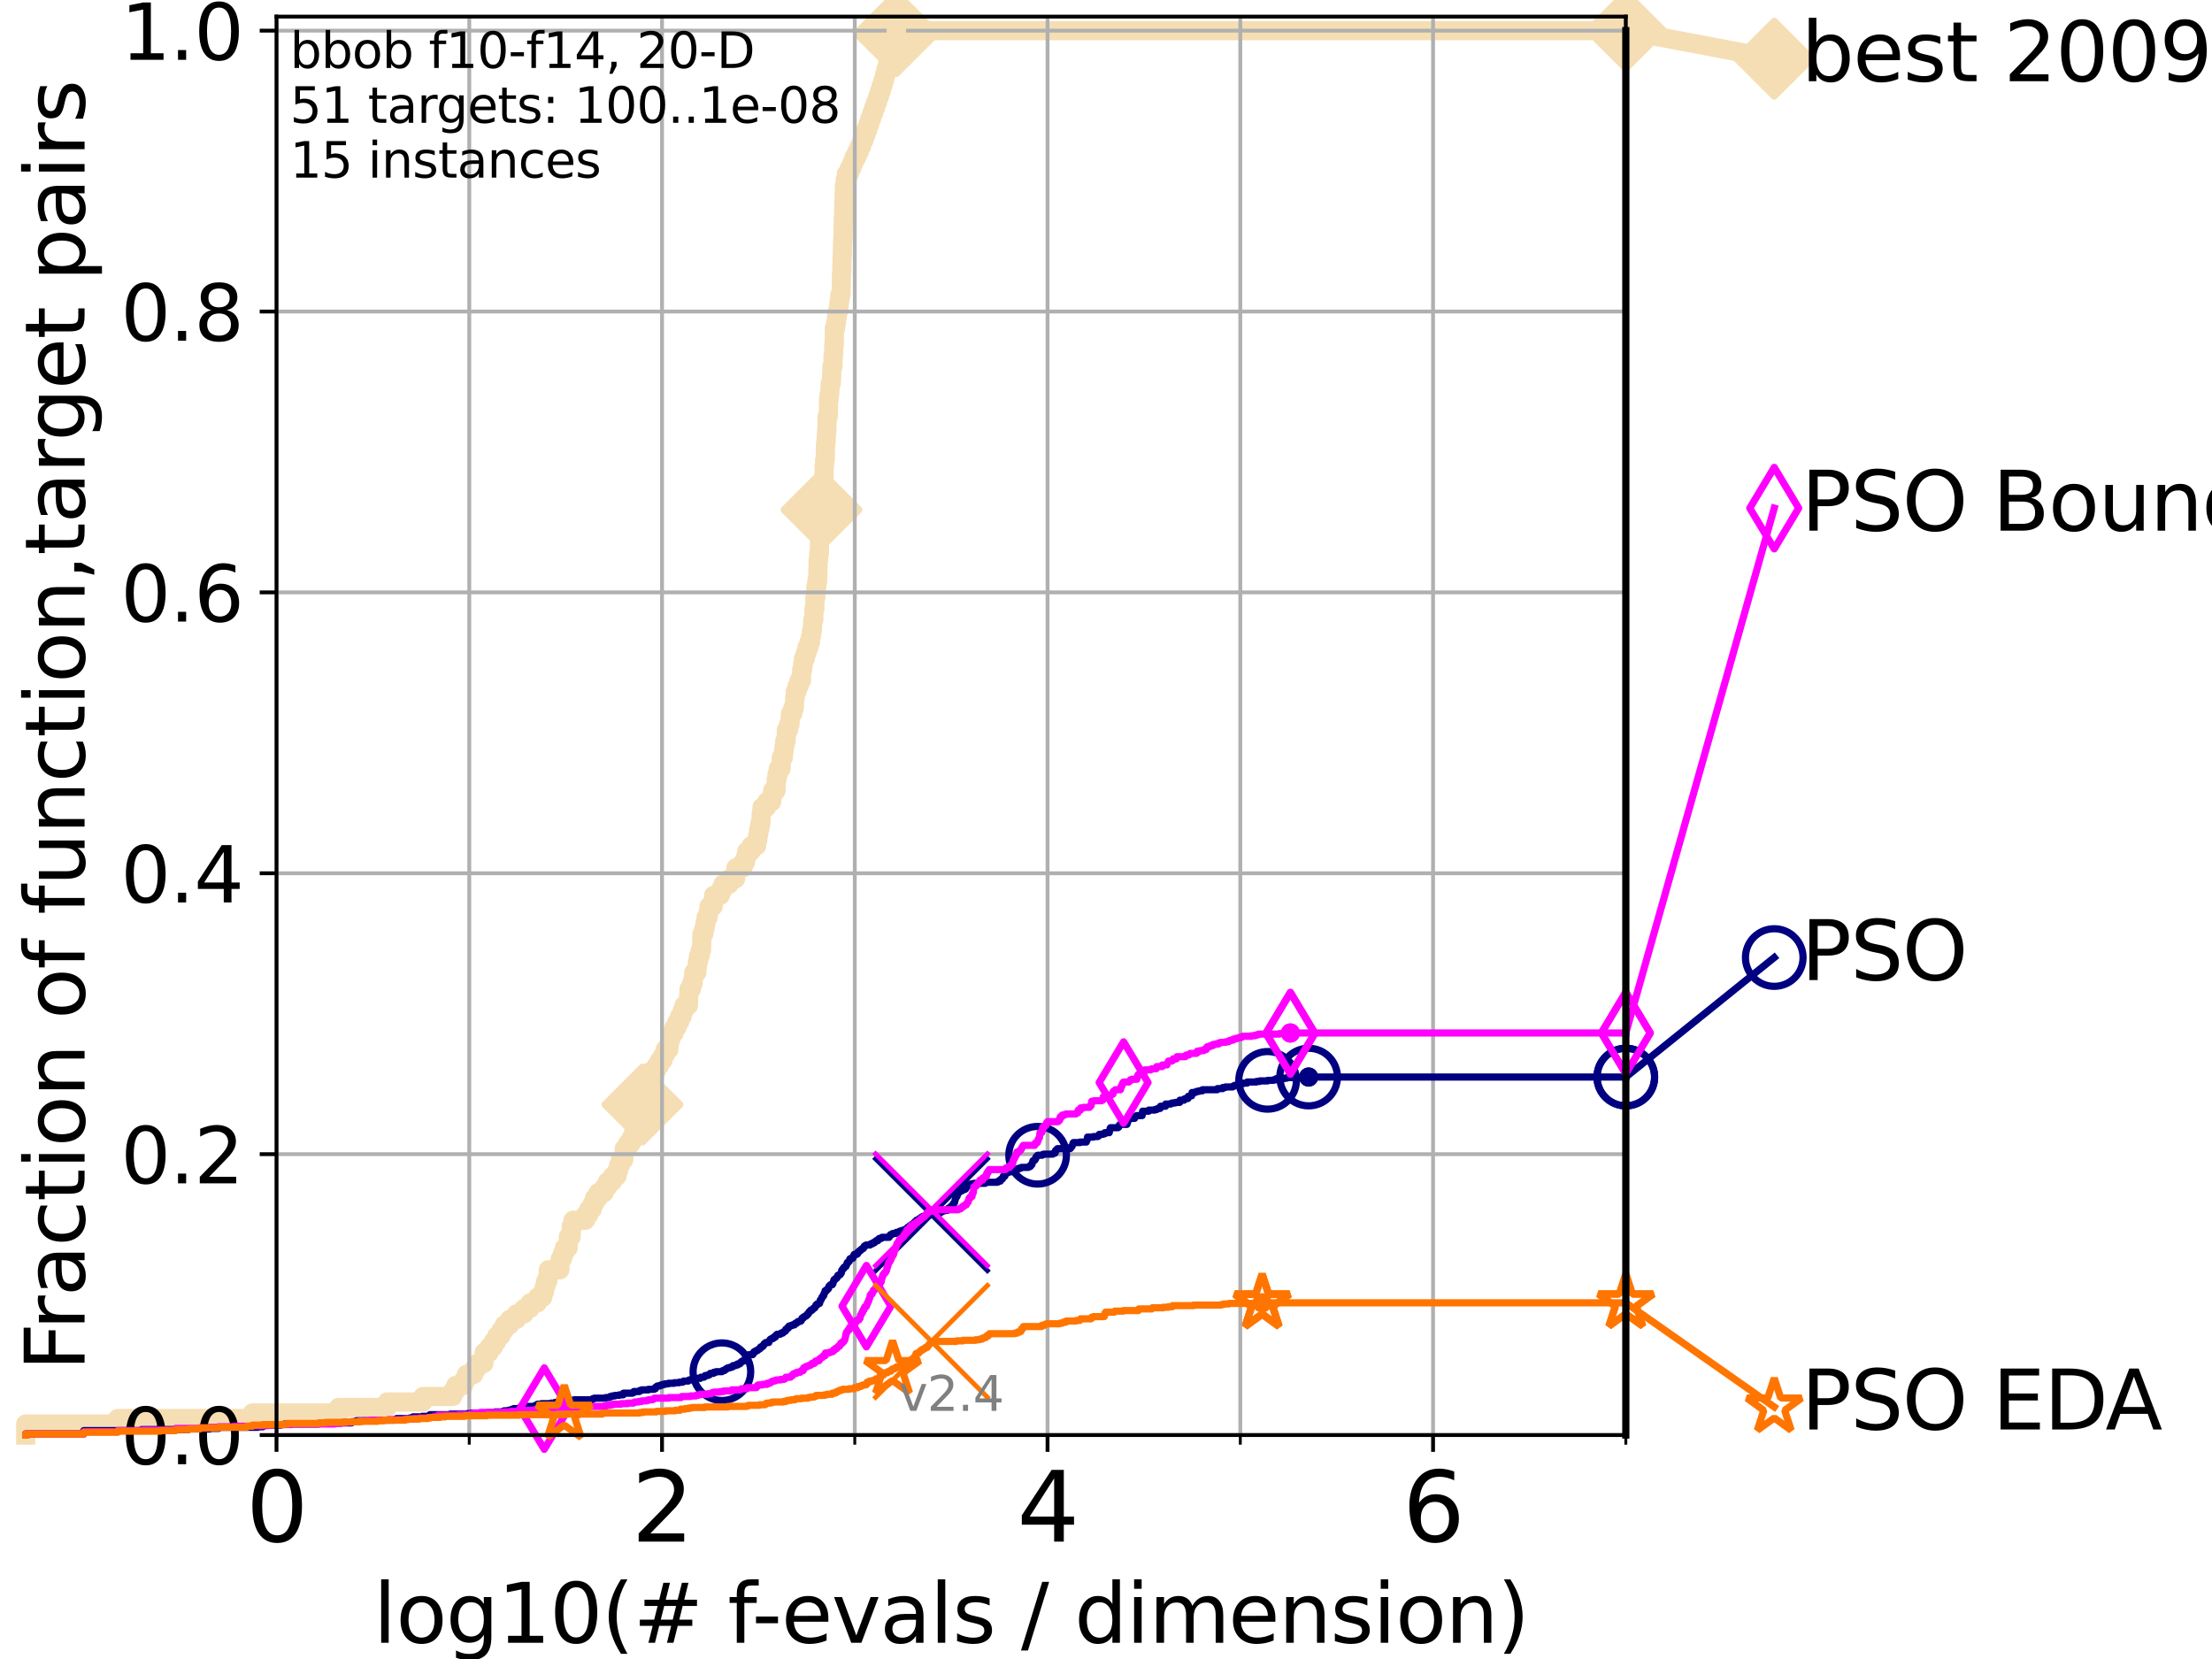 <?xml version="1.0" encoding="utf-8" standalone="no"?>
<!DOCTYPE svg PUBLIC "-//W3C//DTD SVG 1.1//EN"
  "http://www.w3.org/Graphics/SVG/1.1/DTD/svg11.dtd">
<svg height="345.6pt" version="1.1" viewBox="0 0 460.8 345.6" width="460.8pt" xmlns="http://www.w3.org/2000/svg" xmlns:xlink="http://www.w3.org/1999/xlink">
 <defs>
  <style type="text/css">*{stroke-linecap:butt;stroke-linejoin:round;}</style>
 </defs>
 <g id="figure_1">
  <g id="patch_1">
   <path d="M 0 345.6 
L 460.8 345.6 
L 460.8 0 
L 0 0 
z
" style="fill:#ffffff;"/>
  </g>
  <g id="axes_1">
   <g id="patch_2">
    <path d="M 57.6 298.944 
L 338.688 298.944 
L 338.688 3.456 
L 57.6 3.456 
z
" style="fill:#ffffff;"/>
   </g>
   <g id="line2d_1">
    <path d="M 5.357 298.944 
L 5.357 296.649 
L 24.516 296.649 
L 24.516 295.502 
L 52.583 295.502 
L 52.583 294.355 
L 70.539 294.355 
L 70.539 293.207 
L 80.65 293.207 
L 80.65 292.06 
L 88.105 292.06 
L 88.105 290.913 
L 94.295 290.913 
L 94.295 289.766 
L 94.921 289.766 
L 94.921 288.618 
L 96.583 288.618 
L 96.583 287.471 
L 97.134 287.471 
L 97.134 286.324 
L 98.689 286.324 
L 98.689 285.176 
L 99.338 285.176 
L 99.338 284.029 
L 100.789 284.029 
L 100.862 281.734 
L 101.924 281.734 
L 101.924 280.587 
L 102.794 280.587 
L 102.794 279.44 
L 103.498 279.44 
L 103.498 278.293 
L 104.355 278.293 
L 104.355 277.145 
L 105.057 277.145 
L 105.057 275.998 
L 106.169 275.998 
L 106.169 274.851 
L 107.614 274.851 
L 107.614 273.703 
L 109.177 273.703 
L 109.177 272.556 
L 110.443 272.556 
L 110.443 271.409 
L 111.936 271.409 
L 111.936 270.261 
L 113.059 270.261 
L 113.059 269.114 
L 113.418 269.114 
L 113.418 267.967 
L 113.7 267.967 
L 113.7 266.82 
L 114.148 266.82 
L 114.216 264.525 
L 116.621 264.525 
L 116.71 262.23 
L 117.174 262.23 
L 117.174 261.083 
L 117.598 261.083 
L 117.598 259.936 
L 118.364 259.936 
L 118.391 257.641 
L 118.994 257.641 
L 119.02 255.346 
L 119.377 255.346 
L 119.377 254.199 
L 121.975 254.199 
L 121.975 253.052 
L 122.657 253.052 
L 122.657 251.905 
L 123.374 251.905 
L 123.374 250.757 
L 123.849 250.757 
L 123.849 249.61 
L 124.595 249.61 
L 124.595 248.463 
L 125.858 248.463 
L 125.858 247.315 
L 126.54 247.315 
L 126.54 246.168 
L 127.58 246.168 
L 127.58 245.021 
L 128.531 245.021 
L 128.531 243.873 
L 128.871 243.873 
L 128.871 242.726 
L 129.262 242.726 
L 129.262 241.579 
L 129.936 241.579 
L 130.032 239.284 
L 130.809 239.284 
L 130.809 238.137 
L 131.528 238.137 
L 131.528 236.99 
L 131.999 236.99 
L 131.999 235.842 
L 132.23 235.842 
L 132.23 234.695 
L 132.363 234.695 
L 132.363 233.548 
L 132.975 233.548 
L 132.975 232.4 
L 133.228 232.4 
L 133.228 231.253 
L 133.833 231.253 
L 133.833 230.106 
L 134.117 230.106 
L 134.117 228.958 
L 134.268 228.958 
L 134.268 227.811 
L 134.535 227.811 
L 134.535 226.664 
L 135.321 226.664 
L 135.432 224.369 
L 135.482 224.369 
L 135.482 223.222 
L 136.673 223.222 
L 136.673 222.075 
L 137.362 222.075 
L 137.362 220.927 
L 138.093 220.927 
L 138.093 219.78 
L 138.561 219.78 
L 138.561 218.633 
L 139.342 218.633 
L 139.342 217.485 
L 139.478 217.485 
L 139.478 216.338 
L 139.794 216.338 
L 139.794 215.191 
L 140.431 215.191 
L 140.431 214.044 
L 141.025 214.044 
L 141.025 212.896 
L 141.578 212.896 
L 141.578 211.749 
L 142.107 211.749 
L 142.107 210.602 
L 142.48 210.602 
L 142.48 209.454 
L 143.401 209.454 
L 143.471 207.16 
L 143.534 207.16 
L 143.534 206.012 
L 144.057 206.012 
L 144.057 204.865 
L 144.409 204.865 
L 144.409 203.718 
L 144.522 203.718 
L 144.522 202.571 
L 145.167 202.571 
L 145.167 201.423 
L 145.282 201.423 
L 145.282 200.276 
L 145.52 200.276 
L 145.52 199.129 
L 145.866 199.129 
L 145.866 197.981 
L 146.145 197.981 
L 146.232 194.539 
L 146.623 194.539 
L 146.623 193.392 
L 146.885 193.392 
L 146.885 192.245 
L 147.088 192.245 
L 147.088 191.097 
L 147.525 191.097 
L 147.525 189.95 
L 147.705 189.95 
L 147.705 188.803 
L 148.573 188.803 
L 148.677 186.508 
L 150.064 186.508 
L 150.064 185.361 
L 150.599 185.361 
L 150.599 184.214 
L 151.897 184.214 
L 151.897 183.066 
L 153.233 183.066 
L 153.32 180.772 
L 154.764 180.772 
L 154.764 179.624 
L 155.303 179.624 
L 155.303 178.477 
L 155.575 178.477 
L 155.575 177.33 
L 156.47 177.33 
L 156.47 176.183 
L 157.619 176.183 
L 157.619 175.035 
L 157.86 175.035 
L 157.86 173.888 
L 158.053 173.888 
L 158.053 172.741 
L 158.272 172.741 
L 158.272 171.593 
L 158.511 171.593 
L 158.589 169.299 
L 158.748 169.299 
L 158.748 168.151 
L 159.721 168.151 
L 159.721 167.004 
L 160.758 167.004 
L 160.758 165.857 
L 160.938 165.857 
L 160.938 164.709 
L 161.668 164.709 
L 161.686 162.415 
L 161.863 162.415 
L 161.863 161.268 
L 162.126 161.268 
L 162.126 160.12 
L 162.708 160.12 
L 162.748 157.826 
L 163.187 157.826 
L 163.187 156.678 
L 163.32 156.678 
L 163.32 155.531 
L 163.471 155.531 
L 163.471 154.384 
L 163.771 154.384 
L 163.81 152.089 
L 164.261 152.089 
L 164.261 150.942 
L 164.573 150.942 
L 164.66 148.647 
L 165.153 148.647 
L 165.153 147.5 
L 165.472 147.5 
L 165.558 145.205 
L 165.672 145.205 
L 165.672 144.058 
L 166.046 144.058 
L 166.046 142.911 
L 166.467 142.911 
L 166.467 141.763 
L 166.965 141.763 
L 167.009 139.469 
L 167.215 139.469 
L 167.215 138.322 
L 167.361 138.322 
L 167.361 137.174 
L 167.77 137.174 
L 167.77 136.027 
L 168.1 136.027 
L 168.1 134.88 
L 168.531 134.88 
L 168.531 133.732 
L 168.847 133.732 
L 168.847 132.585 
L 169.034 132.585 
L 169.034 131.438 
L 169.225 131.438 
L 169.32 129.143 
L 169.519 129.143 
L 169.567 126.848 
L 169.74 126.848 
L 169.754 124.554 
L 169.946 124.554 
L 169.948 122.259 
L 170.149 122.259 
L 170.149 121.112 
L 170.334 121.112 
L 170.441 116.523 
L 170.544 116.523 
L 170.544 115.375 
L 170.685 115.375 
L 170.751 111.934 
L 170.942 111.934 
L 171.031 107.344 
L 171.137 107.344 
L 171.137 106.197 
L 171.31 106.197 
L 171.393 102.755 
L 171.48 102.755 
L 171.48 101.608 
L 171.629 101.608 
L 171.682 97.019 
L 171.774 97.019 
L 171.774 95.871 
L 171.916 95.871 
L 171.968 92.429 
L 172.07 92.429 
L 172.176 90.135 
L 172.232 90.135 
L 172.323 86.693 
L 172.561 86.693 
L 172.593 83.251 
L 172.72 83.251 
L 172.72 82.104 
L 172.852 82.104 
L 172.956 79.809 
L 173.177 79.809 
L 173.276 77.514 
L 173.289 77.514 
L 173.289 76.367 
L 173.522 76.367 
L 173.538 74.073 
L 173.651 74.073 
L 173.709 71.778 
L 173.798 71.778 
L 173.807 68.336 
L 174.084 68.336 
L 174.084 67.189 
L 174.264 67.189 
L 174.264 66.041 
L 174.401 66.041 
L 174.401 64.894 
L 174.682 64.894 
L 174.682 63.747 
L 174.82 63.747 
L 174.82 62.599 
L 174.958 62.599 
L 174.958 61.452 
L 175.212 61.452 
L 175.307 56.863 
L 175.347 56.863 
L 175.429 53.421 
L 175.466 53.421 
L 175.551 49.979 
L 175.589 49.979 
L 175.681 45.39 
L 175.714 45.39 
L 175.796 41.948 
L 175.835 41.948 
L 175.921 38.506 
L 176.102 38.506 
L 176.102 37.359 
L 176.33 37.359 
L 176.33 36.212 
L 176.94 36.212 
L 176.94 35.064 
L 177.453 35.064 
L 177.453 33.917 
L 177.887 33.917 
L 177.887 32.77 
L 178.478 32.77 
L 178.478 31.622 
L 179.021 31.622 
L 179.021 30.475 
L 179.503 30.475 
L 179.503 29.328 
L 179.94 29.328 
L 179.94 28.18 
L 180.365 28.18 
L 180.365 27.033 
L 180.785 27.033 
L 180.785 25.886 
L 181.186 25.886 
L 181.186 24.738 
L 181.573 24.738 
L 181.573 23.591 
L 182.003 23.591 
L 182.003 22.444 
L 182.407 22.444 
L 182.407 21.297 
L 182.821 21.297 
L 182.821 20.149 
L 183.202 20.149 
L 183.202 19.002 
L 183.573 19.002 
L 183.573 17.855 
L 183.929 17.855 
L 183.929 16.707 
L 184.267 16.707 
L 184.267 15.56 
L 184.558 15.56 
L 184.558 14.413 
L 184.919 14.413 
L 184.919 13.265 
L 185.254 13.265 
L 185.254 12.118 
L 185.594 12.118 
L 185.594 10.971 
L 185.864 10.971 
L 185.864 9.824 
L 186.178 9.824 
L 186.178 8.676 
L 186.461 8.676 
L 186.461 7.529 
L 186.723 7.529 
L 186.723 6.382 
L 338.688 6.382 
L 338.688 6.382 
" style="fill:none;stroke:#f5deb3;stroke-linecap:square;stroke-width:4;"/>
   </g>
   <g id="line2d_2">
    <defs>
     <path d="M 0 7.778 
L 7.778 0 
L 0 -7.778 
L -7.778 0 
z
" id="mfdb9bd5db2" style="stroke:#f5deb3;stroke-linejoin:miter;stroke-width:1.5;"/>
    </defs>
    <g>
     <use style="fill:#f5deb3;stroke:#f5deb3;stroke-linejoin:miter;stroke-width:1.5;" x="133.833" xlink:href="#mfdb9bd5db2" y="230.106"/>
     <use style="fill:#f5deb3;stroke:#f5deb3;stroke-linejoin:miter;stroke-width:1.5;" x="171.137" xlink:href="#mfdb9bd5db2" y="106.197"/>
     <use style="fill:#f5deb3;stroke:#f5deb3;stroke-linejoin:miter;stroke-width:1.5;" x="186.723" xlink:href="#mfdb9bd5db2" y="7.529"/>
     <use style="fill:#f5deb3;stroke:#f5deb3;stroke-linejoin:miter;stroke-width:1.5;" x="186.723" xlink:href="#mfdb9bd5db2" y="6.382"/>
     <use style="fill:#f5deb3;stroke:#f5deb3;stroke-linejoin:miter;stroke-width:1.5;" x="338.688" xlink:href="#mfdb9bd5db2" y="6.382"/>
    </g>
   </g>
   <g id="line2d_3">
    <path style="fill:none;stroke:#f5deb3;stroke-linecap:square;stroke-width:4;"/>
    <g/>
   </g>
   <g id="line2d_4">
    <path d="M 338.688 6.382 
L 369.608 12.233 
" style="fill:none;stroke:#f5deb3;stroke-linecap:square;stroke-width:4;"/>
    <g>
     <use style="fill:#f5deb3;stroke:#f5deb3;stroke-linejoin:miter;stroke-width:1.5;" x="338.688" xlink:href="#mfdb9bd5db2" y="6.382"/>
     <use style="fill:#f5deb3;stroke:#f5deb3;stroke-linejoin:miter;stroke-width:1.5;" x="369.608" xlink:href="#mfdb9bd5db2" y="12.233"/>
    </g>
   </g>
   <g id="matplotlib.axis_1">
    <g id="xtick_1">
     <g id="line2d_5">
      <path clip-path="url(#pdc96b64526)" d="M 57.6 298.944 
L 57.6 3.456 
" style="fill:none;stroke:#b0b0b0;stroke-linecap:square;stroke-width:0.8;"/>
     </g>
     <g id="line2d_6">
      <defs>
       <path d="M 0 0 
L 0 3.5 
" id="mc1f9c960fb" style="stroke:#000000;stroke-width:0.8;"/>
      </defs>
      <g>
       <use style="stroke:#000000;stroke-width:0.8;" x="57.6" xlink:href="#mc1f9c960fb" y="298.944"/>
      </g>
     </g>
     <g id="text_1">
      <!-- 0 -->
      <g transform="translate(51.237 321.141)scale(0.2 -0.2)">
       <defs>
        <path d="M 2034 4250 
Q 1547 4250 1301 3770 
Q 1056 3291 1056 2328 
Q 1056 1369 1301 889 
Q 1547 409 2034 409 
Q 2525 409 2770 889 
Q 3016 1369 3016 2328 
Q 3016 3291 2770 3770 
Q 2525 4250 2034 4250 
z
M 2034 4750 
Q 2819 4750 3233 4129 
Q 3647 3509 3647 2328 
Q 3647 1150 3233 529 
Q 2819 -91 2034 -91 
Q 1250 -91 836 529 
Q 422 1150 422 2328 
Q 422 3509 836 4129 
Q 1250 4750 2034 4750 
z
" id="DejaVuSans-30" transform="scale(0.016)"/>
       </defs>
       <use xlink:href="#DejaVuSans-30"/>
      </g>
     </g>
    </g>
    <g id="xtick_2">
     <g id="line2d_7">
      <path clip-path="url(#pdc96b64526)" d="M 137.911 298.944 
L 137.911 3.456 
" style="fill:none;stroke:#b0b0b0;stroke-linecap:square;stroke-width:0.8;"/>
     </g>
     <g id="line2d_8">
      <g>
       <use style="stroke:#000000;stroke-width:0.8;" x="137.911" xlink:href="#mc1f9c960fb" y="298.944"/>
      </g>
     </g>
     <g id="text_2">
      <!-- 2 -->
      <g transform="translate(131.548 321.141)scale(0.2 -0.2)">
       <defs>
        <path d="M 1228 531 
L 3431 531 
L 3431 0 
L 469 0 
L 469 531 
Q 828 903 1448 1529 
Q 2069 2156 2228 2338 
Q 2531 2678 2651 2914 
Q 2772 3150 2772 3378 
Q 2772 3750 2511 3984 
Q 2250 4219 1831 4219 
Q 1534 4219 1204 4116 
Q 875 4013 500 3803 
L 500 4441 
Q 881 4594 1212 4672 
Q 1544 4750 1819 4750 
Q 2544 4750 2975 4387 
Q 3406 4025 3406 3419 
Q 3406 3131 3298 2873 
Q 3191 2616 2906 2266 
Q 2828 2175 2409 1742 
Q 1991 1309 1228 531 
z
" id="DejaVuSans-32" transform="scale(0.016)"/>
       </defs>
       <use xlink:href="#DejaVuSans-32"/>
      </g>
     </g>
    </g>
    <g id="xtick_3">
     <g id="line2d_9">
      <path clip-path="url(#pdc96b64526)" d="M 218.222 298.944 
L 218.222 3.456 
" style="fill:none;stroke:#b0b0b0;stroke-linecap:square;stroke-width:0.8;"/>
     </g>
     <g id="line2d_10">
      <g>
       <use style="stroke:#000000;stroke-width:0.8;" x="218.222" xlink:href="#mc1f9c960fb" y="298.944"/>
      </g>
     </g>
     <g id="text_3">
      <!-- 4 -->
      <g transform="translate(211.859 321.141)scale(0.2 -0.2)">
       <defs>
        <path d="M 2419 4116 
L 825 1625 
L 2419 1625 
L 2419 4116 
z
M 2253 4666 
L 3047 4666 
L 3047 1625 
L 3713 1625 
L 3713 1100 
L 3047 1100 
L 3047 0 
L 2419 0 
L 2419 1100 
L 313 1100 
L 313 1709 
L 2253 4666 
z
" id="DejaVuSans-34" transform="scale(0.016)"/>
       </defs>
       <use xlink:href="#DejaVuSans-34"/>
      </g>
     </g>
    </g>
    <g id="xtick_4">
     <g id="line2d_11">
      <path clip-path="url(#pdc96b64526)" d="M 298.533 298.944 
L 298.533 3.456 
" style="fill:none;stroke:#b0b0b0;stroke-linecap:square;stroke-width:0.8;"/>
     </g>
     <g id="line2d_12">
      <g>
       <use style="stroke:#000000;stroke-width:0.8;" x="298.533" xlink:href="#mc1f9c960fb" y="298.944"/>
      </g>
     </g>
     <g id="text_4">
      <!-- 6 -->
      <g transform="translate(292.17 321.141)scale(0.2 -0.2)">
       <defs>
        <path d="M 2113 2584 
Q 1688 2584 1439 2293 
Q 1191 2003 1191 1497 
Q 1191 994 1439 701 
Q 1688 409 2113 409 
Q 2538 409 2786 701 
Q 3034 994 3034 1497 
Q 3034 2003 2786 2293 
Q 2538 2584 2113 2584 
z
M 3366 4563 
L 3366 3988 
Q 3128 4100 2886 4159 
Q 2644 4219 2406 4219 
Q 1781 4219 1451 3797 
Q 1122 3375 1075 2522 
Q 1259 2794 1537 2939 
Q 1816 3084 2150 3084 
Q 2853 3084 3261 2657 
Q 3669 2231 3669 1497 
Q 3669 778 3244 343 
Q 2819 -91 2113 -91 
Q 1303 -91 875 529 
Q 447 1150 447 2328 
Q 447 3434 972 4092 
Q 1497 4750 2381 4750 
Q 2619 4750 2861 4703 
Q 3103 4656 3366 4563 
z
" id="DejaVuSans-36" transform="scale(0.016)"/>
       </defs>
       <use xlink:href="#DejaVuSans-36"/>
      </g>
     </g>
    </g>
    <g id="xtick_5">
     <g id="line2d_13">
      <path clip-path="url(#pdc96b64526)" d="M 97.755 298.944 
L 97.755 3.456 
" style="fill:none;stroke:#b0b0b0;stroke-linecap:square;stroke-width:0.8;"/>
     </g>
     <g id="line2d_14">
      <defs>
       <path d="M 0 0 
L 0 2 
" id="mabdaef6368" style="stroke:#000000;stroke-width:0.6;"/>
      </defs>
      <g>
       <use style="stroke:#000000;stroke-width:0.6;" x="97.755" xlink:href="#mabdaef6368" y="298.944"/>
      </g>
     </g>
    </g>
    <g id="xtick_6">
     <g id="line2d_15">
      <path clip-path="url(#pdc96b64526)" d="M 178.066 298.944 
L 178.066 3.456 
" style="fill:none;stroke:#b0b0b0;stroke-linecap:square;stroke-width:0.8;"/>
     </g>
     <g id="line2d_16">
      <g>
       <use style="stroke:#000000;stroke-width:0.6;" x="178.066" xlink:href="#mabdaef6368" y="298.944"/>
      </g>
     </g>
    </g>
    <g id="xtick_7">
     <g id="line2d_17">
      <path clip-path="url(#pdc96b64526)" d="M 258.377 298.944 
L 258.377 3.456 
" style="fill:none;stroke:#b0b0b0;stroke-linecap:square;stroke-width:0.8;"/>
     </g>
     <g id="line2d_18">
      <g>
       <use style="stroke:#000000;stroke-width:0.6;" x="258.377" xlink:href="#mabdaef6368" y="298.944"/>
      </g>
     </g>
    </g>
    <g id="xtick_8">
     <g id="line2d_19">
      <path clip-path="url(#pdc96b64526)" d="M 338.688 298.944 
L 338.688 3.456 
" style="fill:none;stroke:#b0b0b0;stroke-linecap:square;stroke-width:0.8;"/>
     </g>
     <g id="line2d_20">
      <g>
       <use style="stroke:#000000;stroke-width:0.6;" x="338.688" xlink:href="#mabdaef6368" y="298.944"/>
      </g>
     </g>
    </g>
    <g id="text_5">
     <!-- log10(# f-evals / dimension) -->
     <g transform="translate(77.764 342.218)scale(0.17 -0.17)">
      <defs>
       <path d="M 603 4863 
L 1178 4863 
L 1178 0 
L 603 0 
L 603 4863 
z
" id="DejaVuSans-6c" transform="scale(0.016)"/>
       <path d="M 1959 3097 
Q 1497 3097 1228 2736 
Q 959 2375 959 1747 
Q 959 1119 1226 758 
Q 1494 397 1959 397 
Q 2419 397 2687 759 
Q 2956 1122 2956 1747 
Q 2956 2369 2687 2733 
Q 2419 3097 1959 3097 
z
M 1959 3584 
Q 2709 3584 3137 3096 
Q 3566 2609 3566 1747 
Q 3566 888 3137 398 
Q 2709 -91 1959 -91 
Q 1206 -91 779 398 
Q 353 888 353 1747 
Q 353 2609 779 3096 
Q 1206 3584 1959 3584 
z
" id="DejaVuSans-6f" transform="scale(0.016)"/>
       <path d="M 2906 1791 
Q 2906 2416 2648 2759 
Q 2391 3103 1925 3103 
Q 1463 3103 1205 2759 
Q 947 2416 947 1791 
Q 947 1169 1205 825 
Q 1463 481 1925 481 
Q 2391 481 2648 825 
Q 2906 1169 2906 1791 
z
M 3481 434 
Q 3481 -459 3084 -895 
Q 2688 -1331 1869 -1331 
Q 1566 -1331 1297 -1286 
Q 1028 -1241 775 -1147 
L 775 -588 
Q 1028 -725 1275 -790 
Q 1522 -856 1778 -856 
Q 2344 -856 2625 -561 
Q 2906 -266 2906 331 
L 2906 616 
Q 2728 306 2450 153 
Q 2172 0 1784 0 
Q 1141 0 747 490 
Q 353 981 353 1791 
Q 353 2603 747 3093 
Q 1141 3584 1784 3584 
Q 2172 3584 2450 3431 
Q 2728 3278 2906 2969 
L 2906 3500 
L 3481 3500 
L 3481 434 
z
" id="DejaVuSans-67" transform="scale(0.016)"/>
       <path d="M 794 531 
L 1825 531 
L 1825 4091 
L 703 3866 
L 703 4441 
L 1819 4666 
L 2450 4666 
L 2450 531 
L 3481 531 
L 3481 0 
L 794 0 
L 794 531 
z
" id="DejaVuSans-31" transform="scale(0.016)"/>
       <path d="M 1984 4856 
Q 1566 4138 1362 3434 
Q 1159 2731 1159 2009 
Q 1159 1288 1364 580 
Q 1569 -128 1984 -844 
L 1484 -844 
Q 1016 -109 783 600 
Q 550 1309 550 2009 
Q 550 2706 781 3412 
Q 1013 4119 1484 4856 
L 1984 4856 
z
" id="DejaVuSans-28" transform="scale(0.016)"/>
       <path d="M 3272 2816 
L 2363 2816 
L 2100 1772 
L 3016 1772 
L 3272 2816 
z
M 2803 4594 
L 2478 3297 
L 3391 3297 
L 3719 4594 
L 4219 4594 
L 3897 3297 
L 4872 3297 
L 4872 2816 
L 3775 2816 
L 3519 1772 
L 4513 1772 
L 4513 1294 
L 3397 1294 
L 3072 0 
L 2572 0 
L 2894 1294 
L 1978 1294 
L 1656 0 
L 1153 0 
L 1478 1294 
L 494 1294 
L 494 1772 
L 1594 1772 
L 1856 2816 
L 850 2816 
L 850 3297 
L 1978 3297 
L 2297 4594 
L 2803 4594 
z
" id="DejaVuSans-23" transform="scale(0.016)"/>
       <path id="DejaVuSans-20" transform="scale(0.016)"/>
       <path d="M 2375 4863 
L 2375 4384 
L 1825 4384 
Q 1516 4384 1395 4259 
Q 1275 4134 1275 3809 
L 1275 3500 
L 2222 3500 
L 2222 3053 
L 1275 3053 
L 1275 0 
L 697 0 
L 697 3053 
L 147 3053 
L 147 3500 
L 697 3500 
L 697 3744 
Q 697 4328 969 4595 
Q 1241 4863 1831 4863 
L 2375 4863 
z
" id="DejaVuSans-66" transform="scale(0.016)"/>
       <path d="M 313 2009 
L 1997 2009 
L 1997 1497 
L 313 1497 
L 313 2009 
z
" id="DejaVuSans-2d" transform="scale(0.016)"/>
       <path d="M 3597 1894 
L 3597 1613 
L 953 1613 
Q 991 1019 1311 708 
Q 1631 397 2203 397 
Q 2534 397 2845 478 
Q 3156 559 3463 722 
L 3463 178 
Q 3153 47 2828 -22 
Q 2503 -91 2169 -91 
Q 1331 -91 842 396 
Q 353 884 353 1716 
Q 353 2575 817 3079 
Q 1281 3584 2069 3584 
Q 2775 3584 3186 3129 
Q 3597 2675 3597 1894 
z
M 3022 2063 
Q 3016 2534 2758 2815 
Q 2500 3097 2075 3097 
Q 1594 3097 1305 2825 
Q 1016 2553 972 2059 
L 3022 2063 
z
" id="DejaVuSans-65" transform="scale(0.016)"/>
       <path d="M 191 3500 
L 800 3500 
L 1894 563 
L 2988 3500 
L 3597 3500 
L 2284 0 
L 1503 0 
L 191 3500 
z
" id="DejaVuSans-76" transform="scale(0.016)"/>
       <path d="M 2194 1759 
Q 1497 1759 1228 1600 
Q 959 1441 959 1056 
Q 959 750 1161 570 
Q 1363 391 1709 391 
Q 2188 391 2477 730 
Q 2766 1069 2766 1631 
L 2766 1759 
L 2194 1759 
z
M 3341 1997 
L 3341 0 
L 2766 0 
L 2766 531 
Q 2569 213 2275 61 
Q 1981 -91 1556 -91 
Q 1019 -91 701 211 
Q 384 513 384 1019 
Q 384 1609 779 1909 
Q 1175 2209 1959 2209 
L 2766 2209 
L 2766 2266 
Q 2766 2663 2505 2880 
Q 2244 3097 1772 3097 
Q 1472 3097 1187 3025 
Q 903 2953 641 2809 
L 641 3341 
Q 956 3463 1253 3523 
Q 1550 3584 1831 3584 
Q 2591 3584 2966 3190 
Q 3341 2797 3341 1997 
z
" id="DejaVuSans-61" transform="scale(0.016)"/>
       <path d="M 2834 3397 
L 2834 2853 
Q 2591 2978 2328 3040 
Q 2066 3103 1784 3103 
Q 1356 3103 1142 2972 
Q 928 2841 928 2578 
Q 928 2378 1081 2264 
Q 1234 2150 1697 2047 
L 1894 2003 
Q 2506 1872 2764 1633 
Q 3022 1394 3022 966 
Q 3022 478 2636 193 
Q 2250 -91 1575 -91 
Q 1294 -91 989 -36 
Q 684 19 347 128 
L 347 722 
Q 666 556 975 473 
Q 1284 391 1588 391 
Q 1994 391 2212 530 
Q 2431 669 2431 922 
Q 2431 1156 2273 1281 
Q 2116 1406 1581 1522 
L 1381 1569 
Q 847 1681 609 1914 
Q 372 2147 372 2553 
Q 372 3047 722 3315 
Q 1072 3584 1716 3584 
Q 2034 3584 2315 3537 
Q 2597 3491 2834 3397 
z
" id="DejaVuSans-73" transform="scale(0.016)"/>
       <path d="M 1625 4666 
L 2156 4666 
L 531 -594 
L 0 -594 
L 1625 4666 
z
" id="DejaVuSans-2f" transform="scale(0.016)"/>
       <path d="M 2906 2969 
L 2906 4863 
L 3481 4863 
L 3481 0 
L 2906 0 
L 2906 525 
Q 2725 213 2448 61 
Q 2172 -91 1784 -91 
Q 1150 -91 751 415 
Q 353 922 353 1747 
Q 353 2572 751 3078 
Q 1150 3584 1784 3584 
Q 2172 3584 2448 3432 
Q 2725 3281 2906 2969 
z
M 947 1747 
Q 947 1113 1208 752 
Q 1469 391 1925 391 
Q 2381 391 2643 752 
Q 2906 1113 2906 1747 
Q 2906 2381 2643 2742 
Q 2381 3103 1925 3103 
Q 1469 3103 1208 2742 
Q 947 2381 947 1747 
z
" id="DejaVuSans-64" transform="scale(0.016)"/>
       <path d="M 603 3500 
L 1178 3500 
L 1178 0 
L 603 0 
L 603 3500 
z
M 603 4863 
L 1178 4863 
L 1178 4134 
L 603 4134 
L 603 4863 
z
" id="DejaVuSans-69" transform="scale(0.016)"/>
       <path d="M 3328 2828 
Q 3544 3216 3844 3400 
Q 4144 3584 4550 3584 
Q 5097 3584 5394 3201 
Q 5691 2819 5691 2113 
L 5691 0 
L 5113 0 
L 5113 2094 
Q 5113 2597 4934 2840 
Q 4756 3084 4391 3084 
Q 3944 3084 3684 2787 
Q 3425 2491 3425 1978 
L 3425 0 
L 2847 0 
L 2847 2094 
Q 2847 2600 2669 2842 
Q 2491 3084 2119 3084 
Q 1678 3084 1418 2786 
Q 1159 2488 1159 1978 
L 1159 0 
L 581 0 
L 581 3500 
L 1159 3500 
L 1159 2956 
Q 1356 3278 1631 3431 
Q 1906 3584 2284 3584 
Q 2666 3584 2933 3390 
Q 3200 3197 3328 2828 
z
" id="DejaVuSans-6d" transform="scale(0.016)"/>
       <path d="M 3513 2113 
L 3513 0 
L 2938 0 
L 2938 2094 
Q 2938 2591 2744 2837 
Q 2550 3084 2163 3084 
Q 1697 3084 1428 2787 
Q 1159 2491 1159 1978 
L 1159 0 
L 581 0 
L 581 3500 
L 1159 3500 
L 1159 2956 
Q 1366 3272 1645 3428 
Q 1925 3584 2291 3584 
Q 2894 3584 3203 3211 
Q 3513 2838 3513 2113 
z
" id="DejaVuSans-6e" transform="scale(0.016)"/>
       <path d="M 513 4856 
L 1013 4856 
Q 1481 4119 1714 3412 
Q 1947 2706 1947 2009 
Q 1947 1309 1714 600 
Q 1481 -109 1013 -844 
L 513 -844 
Q 928 -128 1133 580 
Q 1338 1288 1338 2009 
Q 1338 2731 1133 3434 
Q 928 4138 513 4856 
z
" id="DejaVuSans-29" transform="scale(0.016)"/>
      </defs>
      <use xlink:href="#DejaVuSans-6c"/>
      <use x="27.783" xlink:href="#DejaVuSans-6f"/>
      <use x="88.965" xlink:href="#DejaVuSans-67"/>
      <use x="152.441" xlink:href="#DejaVuSans-31"/>
      <use x="216.064" xlink:href="#DejaVuSans-30"/>
      <use x="279.688" xlink:href="#DejaVuSans-28"/>
      <use x="318.701" xlink:href="#DejaVuSans-23"/>
      <use x="402.49" xlink:href="#DejaVuSans-20"/>
      <use x="434.277" xlink:href="#DejaVuSans-66"/>
      <use x="463.982" xlink:href="#DejaVuSans-2d"/>
      <use x="500.066" xlink:href="#DejaVuSans-65"/>
      <use x="561.59" xlink:href="#DejaVuSans-76"/>
      <use x="620.77" xlink:href="#DejaVuSans-61"/>
      <use x="682.049" xlink:href="#DejaVuSans-6c"/>
      <use x="709.832" xlink:href="#DejaVuSans-73"/>
      <use x="761.932" xlink:href="#DejaVuSans-20"/>
      <use x="793.719" xlink:href="#DejaVuSans-2f"/>
      <use x="827.41" xlink:href="#DejaVuSans-20"/>
      <use x="859.197" xlink:href="#DejaVuSans-64"/>
      <use x="922.674" xlink:href="#DejaVuSans-69"/>
      <use x="950.457" xlink:href="#DejaVuSans-6d"/>
      <use x="1047.869" xlink:href="#DejaVuSans-65"/>
      <use x="1109.393" xlink:href="#DejaVuSans-6e"/>
      <use x="1172.771" xlink:href="#DejaVuSans-73"/>
      <use x="1224.871" xlink:href="#DejaVuSans-69"/>
      <use x="1252.654" xlink:href="#DejaVuSans-6f"/>
      <use x="1313.836" xlink:href="#DejaVuSans-6e"/>
      <use x="1377.215" xlink:href="#DejaVuSans-29"/>
     </g>
    </g>
   </g>
   <g id="matplotlib.axis_2">
    <g id="ytick_1">
     <g id="line2d_21">
      <path clip-path="url(#pdc96b64526)" d="M 57.6 298.944 
L 338.688 298.944 
" style="fill:none;stroke:#b0b0b0;stroke-linecap:square;stroke-width:0.8;"/>
     </g>
     <g id="line2d_22">
      <defs>
       <path d="M 0 0 
L -3.5 0 
" id="m98fdc8ed71" style="stroke:#000000;stroke-width:0.8;"/>
      </defs>
      <g>
       <use style="stroke:#000000;stroke-width:0.8;" x="57.6" xlink:href="#m98fdc8ed71" y="298.944"/>
      </g>
     </g>
     <g id="text_6">
      <!-- 0.0 -->
      <g transform="translate(25.155 305.023)scale(0.16 -0.16)">
       <defs>
        <path d="M 684 794 
L 1344 794 
L 1344 0 
L 684 0 
L 684 794 
z
" id="DejaVuSans-2e" transform="scale(0.016)"/>
       </defs>
       <use xlink:href="#DejaVuSans-30"/>
       <use x="63.623" xlink:href="#DejaVuSans-2e"/>
       <use x="95.41" xlink:href="#DejaVuSans-30"/>
      </g>
     </g>
    </g>
    <g id="ytick_2">
     <g id="line2d_23">
      <path clip-path="url(#pdc96b64526)" d="M 57.6 240.432 
L 338.688 240.432 
" style="fill:none;stroke:#b0b0b0;stroke-linecap:square;stroke-width:0.8;"/>
     </g>
     <g id="line2d_24">
      <g>
       <use style="stroke:#000000;stroke-width:0.8;" x="57.6" xlink:href="#m98fdc8ed71" y="240.432"/>
      </g>
     </g>
     <g id="text_7">
      <!-- 0.2 -->
      <g transform="translate(25.155 246.51)scale(0.16 -0.16)">
       <use xlink:href="#DejaVuSans-30"/>
       <use x="63.623" xlink:href="#DejaVuSans-2e"/>
       <use x="95.41" xlink:href="#DejaVuSans-32"/>
      </g>
     </g>
    </g>
    <g id="ytick_3">
     <g id="line2d_25">
      <path clip-path="url(#pdc96b64526)" d="M 57.6 181.919 
L 338.688 181.919 
" style="fill:none;stroke:#b0b0b0;stroke-linecap:square;stroke-width:0.8;"/>
     </g>
     <g id="line2d_26">
      <g>
       <use style="stroke:#000000;stroke-width:0.8;" x="57.6" xlink:href="#m98fdc8ed71" y="181.919"/>
      </g>
     </g>
     <g id="text_8">
      <!-- 0.4 -->
      <g transform="translate(25.155 187.998)scale(0.16 -0.16)">
       <use xlink:href="#DejaVuSans-30"/>
       <use x="63.623" xlink:href="#DejaVuSans-2e"/>
       <use x="95.41" xlink:href="#DejaVuSans-34"/>
      </g>
     </g>
    </g>
    <g id="ytick_4">
     <g id="line2d_27">
      <path clip-path="url(#pdc96b64526)" d="M 57.6 123.407 
L 338.688 123.407 
" style="fill:none;stroke:#b0b0b0;stroke-linecap:square;stroke-width:0.8;"/>
     </g>
     <g id="line2d_28">
      <g>
       <use style="stroke:#000000;stroke-width:0.8;" x="57.6" xlink:href="#m98fdc8ed71" y="123.407"/>
      </g>
     </g>
     <g id="text_9">
      <!-- 0.6 -->
      <g transform="translate(25.155 129.485)scale(0.16 -0.16)">
       <use xlink:href="#DejaVuSans-30"/>
       <use x="63.623" xlink:href="#DejaVuSans-2e"/>
       <use x="95.41" xlink:href="#DejaVuSans-36"/>
      </g>
     </g>
    </g>
    <g id="ytick_5">
     <g id="line2d_29">
      <path clip-path="url(#pdc96b64526)" d="M 57.6 64.894 
L 338.688 64.894 
" style="fill:none;stroke:#b0b0b0;stroke-linecap:square;stroke-width:0.8;"/>
     </g>
     <g id="line2d_30">
      <g>
       <use style="stroke:#000000;stroke-width:0.8;" x="57.6" xlink:href="#m98fdc8ed71" y="64.894"/>
      </g>
     </g>
     <g id="text_10">
      <!-- 0.8 -->
      <g transform="translate(25.155 70.973)scale(0.16 -0.16)">
       <defs>
        <path d="M 2034 2216 
Q 1584 2216 1326 1975 
Q 1069 1734 1069 1313 
Q 1069 891 1326 650 
Q 1584 409 2034 409 
Q 2484 409 2743 651 
Q 3003 894 3003 1313 
Q 3003 1734 2745 1975 
Q 2488 2216 2034 2216 
z
M 1403 2484 
Q 997 2584 770 2862 
Q 544 3141 544 3541 
Q 544 4100 942 4425 
Q 1341 4750 2034 4750 
Q 2731 4750 3128 4425 
Q 3525 4100 3525 3541 
Q 3525 3141 3298 2862 
Q 3072 2584 2669 2484 
Q 3125 2378 3379 2068 
Q 3634 1759 3634 1313 
Q 3634 634 3220 271 
Q 2806 -91 2034 -91 
Q 1263 -91 848 271 
Q 434 634 434 1313 
Q 434 1759 690 2068 
Q 947 2378 1403 2484 
z
M 1172 3481 
Q 1172 3119 1398 2916 
Q 1625 2713 2034 2713 
Q 2441 2713 2670 2916 
Q 2900 3119 2900 3481 
Q 2900 3844 2670 4047 
Q 2441 4250 2034 4250 
Q 1625 4250 1398 4047 
Q 1172 3844 1172 3481 
z
" id="DejaVuSans-38" transform="scale(0.016)"/>
       </defs>
       <use xlink:href="#DejaVuSans-30"/>
       <use x="63.623" xlink:href="#DejaVuSans-2e"/>
       <use x="95.41" xlink:href="#DejaVuSans-38"/>
      </g>
     </g>
    </g>
    <g id="ytick_6">
     <g id="line2d_31">
      <path clip-path="url(#pdc96b64526)" d="M 57.6 6.382 
L 338.688 6.382 
" style="fill:none;stroke:#b0b0b0;stroke-linecap:square;stroke-width:0.8;"/>
     </g>
     <g id="line2d_32">
      <g>
       <use style="stroke:#000000;stroke-width:0.8;" x="57.6" xlink:href="#m98fdc8ed71" y="6.382"/>
      </g>
     </g>
     <g id="text_11">
      <!-- 1.0 -->
      <g transform="translate(25.155 12.46)scale(0.16 -0.16)">
       <use xlink:href="#DejaVuSans-31"/>
       <use x="63.623" xlink:href="#DejaVuSans-2e"/>
       <use x="95.41" xlink:href="#DejaVuSans-30"/>
      </g>
     </g>
    </g>
    <g id="text_12">
     <!-- Fraction of function,target pairs -->
     <g transform="translate(17.62 285.585)rotate(-90)scale(0.17 -0.17)">
      <defs>
       <path d="M 628 4666 
L 3309 4666 
L 3309 4134 
L 1259 4134 
L 1259 2759 
L 3109 2759 
L 3109 2228 
L 1259 2228 
L 1259 0 
L 628 0 
L 628 4666 
z
" id="DejaVuSans-46" transform="scale(0.016)"/>
       <path d="M 2631 2963 
Q 2534 3019 2420 3045 
Q 2306 3072 2169 3072 
Q 1681 3072 1420 2755 
Q 1159 2438 1159 1844 
L 1159 0 
L 581 0 
L 581 3500 
L 1159 3500 
L 1159 2956 
Q 1341 3275 1631 3429 
Q 1922 3584 2338 3584 
Q 2397 3584 2469 3576 
Q 2541 3569 2628 3553 
L 2631 2963 
z
" id="DejaVuSans-72" transform="scale(0.016)"/>
       <path d="M 3122 3366 
L 3122 2828 
Q 2878 2963 2633 3030 
Q 2388 3097 2138 3097 
Q 1578 3097 1268 2742 
Q 959 2388 959 1747 
Q 959 1106 1268 751 
Q 1578 397 2138 397 
Q 2388 397 2633 464 
Q 2878 531 3122 666 
L 3122 134 
Q 2881 22 2623 -34 
Q 2366 -91 2075 -91 
Q 1284 -91 818 406 
Q 353 903 353 1747 
Q 353 2603 823 3093 
Q 1294 3584 2113 3584 
Q 2378 3584 2631 3529 
Q 2884 3475 3122 3366 
z
" id="DejaVuSans-63" transform="scale(0.016)"/>
       <path d="M 1172 4494 
L 1172 3500 
L 2356 3500 
L 2356 3053 
L 1172 3053 
L 1172 1153 
Q 1172 725 1289 603 
Q 1406 481 1766 481 
L 2356 481 
L 2356 0 
L 1766 0 
Q 1100 0 847 248 
Q 594 497 594 1153 
L 594 3053 
L 172 3053 
L 172 3500 
L 594 3500 
L 594 4494 
L 1172 4494 
z
" id="DejaVuSans-74" transform="scale(0.016)"/>
       <path d="M 544 1381 
L 544 3500 
L 1119 3500 
L 1119 1403 
Q 1119 906 1312 657 
Q 1506 409 1894 409 
Q 2359 409 2629 706 
Q 2900 1003 2900 1516 
L 2900 3500 
L 3475 3500 
L 3475 0 
L 2900 0 
L 2900 538 
Q 2691 219 2414 64 
Q 2138 -91 1772 -91 
Q 1169 -91 856 284 
Q 544 659 544 1381 
z
M 1991 3584 
L 1991 3584 
z
" id="DejaVuSans-75" transform="scale(0.016)"/>
       <path d="M 750 794 
L 1409 794 
L 1409 256 
L 897 -744 
L 494 -744 
L 750 256 
L 750 794 
z
" id="DejaVuSans-2c" transform="scale(0.016)"/>
       <path d="M 1159 525 
L 1159 -1331 
L 581 -1331 
L 581 3500 
L 1159 3500 
L 1159 2969 
Q 1341 3281 1617 3432 
Q 1894 3584 2278 3584 
Q 2916 3584 3314 3078 
Q 3713 2572 3713 1747 
Q 3713 922 3314 415 
Q 2916 -91 2278 -91 
Q 1894 -91 1617 61 
Q 1341 213 1159 525 
z
M 3116 1747 
Q 3116 2381 2855 2742 
Q 2594 3103 2138 3103 
Q 1681 3103 1420 2742 
Q 1159 2381 1159 1747 
Q 1159 1113 1420 752 
Q 1681 391 2138 391 
Q 2594 391 2855 752 
Q 3116 1113 3116 1747 
z
" id="DejaVuSans-70" transform="scale(0.016)"/>
      </defs>
      <use xlink:href="#DejaVuSans-46"/>
      <use x="50.27" xlink:href="#DejaVuSans-72"/>
      <use x="91.383" xlink:href="#DejaVuSans-61"/>
      <use x="152.662" xlink:href="#DejaVuSans-63"/>
      <use x="207.643" xlink:href="#DejaVuSans-74"/>
      <use x="246.852" xlink:href="#DejaVuSans-69"/>
      <use x="274.635" xlink:href="#DejaVuSans-6f"/>
      <use x="335.816" xlink:href="#DejaVuSans-6e"/>
      <use x="399.195" xlink:href="#DejaVuSans-20"/>
      <use x="430.982" xlink:href="#DejaVuSans-6f"/>
      <use x="492.164" xlink:href="#DejaVuSans-66"/>
      <use x="527.369" xlink:href="#DejaVuSans-20"/>
      <use x="559.156" xlink:href="#DejaVuSans-66"/>
      <use x="594.361" xlink:href="#DejaVuSans-75"/>
      <use x="657.74" xlink:href="#DejaVuSans-6e"/>
      <use x="721.119" xlink:href="#DejaVuSans-63"/>
      <use x="776.1" xlink:href="#DejaVuSans-74"/>
      <use x="815.309" xlink:href="#DejaVuSans-69"/>
      <use x="843.092" xlink:href="#DejaVuSans-6f"/>
      <use x="904.273" xlink:href="#DejaVuSans-6e"/>
      <use x="967.652" xlink:href="#DejaVuSans-2c"/>
      <use x="999.439" xlink:href="#DejaVuSans-74"/>
      <use x="1038.648" xlink:href="#DejaVuSans-61"/>
      <use x="1099.928" xlink:href="#DejaVuSans-72"/>
      <use x="1139.291" xlink:href="#DejaVuSans-67"/>
      <use x="1202.768" xlink:href="#DejaVuSans-65"/>
      <use x="1264.291" xlink:href="#DejaVuSans-74"/>
      <use x="1303.5" xlink:href="#DejaVuSans-20"/>
      <use x="1335.287" xlink:href="#DejaVuSans-70"/>
      <use x="1398.764" xlink:href="#DejaVuSans-61"/>
      <use x="1460.043" xlink:href="#DejaVuSans-69"/>
      <use x="1487.826" xlink:href="#DejaVuSans-72"/>
      <use x="1528.939" xlink:href="#DejaVuSans-73"/>
     </g>
    </g>
   </g>
   <g id="line2d_33">
    <defs>
     <path d="M 0 1.5 
C 0.398 1.5 0.779 1.342 1.061 1.061 
C 1.342 0.779 1.5 0.398 1.5 0 
C 1.5 -0.398 1.342 -0.779 1.061 -1.061 
C 0.779 -1.342 0.398 -1.5 0 -1.5 
C -0.398 -1.5 -0.779 -1.342 -1.061 -1.061 
C -1.342 -0.779 -1.5 -0.398 -1.5 0 
C -1.5 0.398 -1.342 0.779 -1.061 1.061 
C -0.779 1.342 -0.398 1.5 0 1.5 
z
" id="mfbb728b768" style="stroke:#f5deb3;"/>
    </defs>
    <g>
     <use style="fill:#f5deb3;stroke:#f5deb3;" x="186.723" xlink:href="#mfbb728b768" y="6.382"/>
     <use style="fill:#f5deb3;stroke:#f5deb3;" x="186.723" xlink:href="#mfbb728b768" y="6.382"/>
    </g>
   </g>
   <g id="line2d_34">
    <defs>
     <path d="M 0 1.5 
C 0.398 1.5 0.779 1.342 1.061 1.061 
C 1.342 0.779 1.5 0.398 1.5 0 
C 1.5 -0.398 1.342 -0.779 1.061 -1.061 
C 0.779 -1.342 0.398 -1.5 0 -1.5 
C -0.398 -1.5 -0.779 -1.342 -1.061 -1.061 
C -1.342 -0.779 -1.5 -0.398 -1.5 0 
C -1.5 0.398 -1.342 0.779 -1.061 1.061 
C -0.779 1.342 -0.398 1.5 0 1.5 
z
" id="m066514682a" style="stroke:#000080;"/>
    </defs>
    <g>
     <use style="fill:#000080;stroke:#000080;" x="272.612" xlink:href="#m066514682a" y="224.369"/>
     <use style="fill:#000080;stroke:#000080;" x="272.612" xlink:href="#m066514682a" y="224.369"/>
    </g>
   </g>
   <g id="line2d_35">
    <path d="M 5.357 298.944 
L 5.357 298.715 
L 17.445 298.715 
L 17.445 298.026 
L 29.533 298.026 
L 29.533 297.797 
L 39.292 297.797 
L 39.292 297.682 
L 43.675 297.682 
L 43.675 297.567 
L 45.512 297.567 
L 45.512 297.338 
L 53.709 297.338 
L 53.709 297.223 
L 54.766 297.223 
L 54.766 296.879 
L 58.451 296.879 
L 58.451 296.764 
L 59.262 296.764 
L 59.262 296.649 
L 66.333 296.649 
L 66.333 296.535 
L 69.688 296.535 
L 69.688 296.42 
L 73.227 296.42 
L 73.227 296.19 
L 73.925 296.19 
L 73.925 296.076 
L 74.263 296.076 
L 74.263 295.961 
L 78.421 295.961 
L 78.421 295.846 
L 82.207 295.846 
L 82.207 295.732 
L 82.418 295.732 
L 82.418 295.617 
L 82.627 295.617 
L 82.627 295.502 
L 85.315 295.502 
L 85.315 295.387 
L 85.841 295.387 
L 85.841 295.273 
L 86.013 295.273 
L 86.013 295.158 
L 87.952 295.158 
L 87.952 295.043 
L 89.278 295.043 
L 89.278 294.928 
L 89.419 294.928 
L 89.419 294.814 
L 89.559 294.814 
L 89.559 294.699 
L 93.755 294.699 
L 93.755 294.584 
L 97.403 294.584 
L 97.403 294.47 
L 98.186 294.47 
L 98.186 294.355 
L 101.647 294.355 
L 101.647 294.24 
L 103.118 294.24 
L 103.118 294.125 
L 104.768 294.125 
L 104.768 294.011 
L 105 294.011 
L 105 293.896 
L 105.897 293.896 
L 105.897 293.781 
L 106.383 293.781 
L 106.383 293.666 
L 106.699 293.666 
L 106.699 293.552 
L 107.009 293.552 
L 107.009 293.437 
L 108.103 293.437 
L 108.103 293.322 
L 108.484 293.322 
L 108.484 293.207 
L 108.995 293.207 
L 108.995 293.093 
L 109.402 293.093 
L 109.402 292.978 
L 111.306 292.978 
L 111.306 292.863 
L 111.585 292.863 
L 111.585 292.749 
L 111.781 292.749 
L 111.781 292.634 
L 111.975 292.634 
L 111.975 292.519 
L 112.804 292.519 
L 112.804 292.404 
L 114.751 292.404 
L 114.751 292.29 
L 115.555 292.29 
L 115.555 292.175 
L 116.02 292.175 
L 116.02 292.06 
L 117.288 292.06 
L 117.288 291.945 
L 119.097 291.945 
L 119.123 291.716 
L 119.578 291.716 
L 119.578 291.601 
L 123.334 291.601 
L 123.334 291.487 
L 123.474 291.487 
L 123.474 291.372 
L 123.81 291.372 
L 123.81 291.257 
L 126.185 291.257 
L 126.185 291.142 
L 126.937 291.142 
L 126.937 291.028 
L 127.1 291.028 
L 127.1 290.913 
L 127.517 290.913 
L 127.517 290.798 
L 128.108 290.798 
L 128.108 290.683 
L 128.988 290.683 
L 128.988 290.569 
L 129.826 290.569 
L 129.867 290.224 
L 131.753 290.224 
L 131.753 290.11 
L 132.036 290.11 
L 132.036 289.88 
L 133.194 289.88 
L 133.296 289.651 
L 133.689 289.651 
L 133.689 289.536 
L 135.056 289.536 
L 135.056 289.421 
L 136.247 289.421 
L 136.247 289.307 
L 136.532 289.307 
L 136.58 288.962 
L 136.757 288.962 
L 136.757 288.848 
L 136.915 288.848 
L 136.915 288.733 
L 137.407 288.733 
L 137.407 288.618 
L 137.718 288.618 
L 137.718 288.504 
L 138.093 288.504 
L 138.093 288.389 
L 138.544 288.389 
L 138.544 288.274 
L 139.229 288.274 
L 139.229 288.159 
L 140.469 288.159 
L 140.469 288.045 
L 141.493 288.045 
L 141.493 287.93 
L 142.236 287.93 
L 142.236 287.815 
L 142.412 287.815 
L 142.412 287.7 
L 143.388 287.7 
L 143.388 287.586 
L 143.547 287.586 
L 143.547 287.471 
L 143.958 287.471 
L 143.958 287.356 
L 144.312 287.356 
L 144.312 287.242 
L 144.742 287.242 
L 144.742 287.127 
L 145.91 287.127 
L 146.004 286.897 
L 146.649 286.897 
L 146.649 286.783 
L 146.823 286.783 
L 146.885 286.553 
L 147.404 286.553 
L 147.404 286.438 
L 147.73 286.438 
L 147.73 286.324 
L 147.893 286.324 
L 147.952 286.094 
L 148.63 286.094 
L 148.705 285.865 
L 149.155 285.865 
L 149.155 285.75 
L 150.383 285.75 
L 150.383 285.635 
L 150.544 285.635 
L 150.544 285.521 
L 150.908 285.521 
L 150.908 285.406 
L 151.073 285.406 
L 151.073 285.291 
L 151.203 285.291 
L 151.203 285.176 
L 151.393 285.176 
L 151.393 285.062 
L 151.593 285.062 
L 151.593 284.947 
L 152.026 284.947 
L 152.026 284.832 
L 152.436 284.832 
L 152.436 284.717 
L 152.67 284.717 
L 152.673 284.488 
L 153.193 284.488 
L 153.193 284.373 
L 153.598 284.373 
L 153.605 284.144 
L 154.085 284.144 
L 154.085 284.029 
L 154.212 284.029 
L 154.256 283.8 
L 154.426 283.8 
L 154.531 283.57 
L 154.85 283.57 
L 154.85 283.455 
L 155.073 283.455 
L 155.155 283.111 
L 155.435 283.111 
L 155.492 282.882 
L 155.628 282.882 
L 155.644 282.652 
L 155.751 282.652 
L 155.782 282.308 
L 156.046 282.308 
L 156.046 282.193 
L 156.809 282.193 
L 156.812 281.964 
L 156.991 281.964 
L 157.041 281.62 
L 157.252 281.62 
L 157.252 281.505 
L 157.435 281.505 
L 157.435 281.39 
L 157.72 281.39 
L 157.72 281.276 
L 157.885 281.276 
L 157.885 281.161 
L 158.012 281.161 
L 158.012 281.046 
L 158.198 281.046 
L 158.198 280.931 
L 158.369 280.931 
L 158.463 280.587 
L 158.761 280.587 
L 158.761 280.472 
L 158.942 280.472 
L 158.96 280.243 
L 159.064 280.243 
L 159.064 280.128 
L 159.186 280.128 
L 159.219 279.899 
L 159.368 279.899 
L 159.368 279.784 
L 159.52 279.784 
L 159.52 279.669 
L 160.16 279.669 
L 160.264 279.325 
L 160.295 279.325 
L 160.375 279.096 
L 160.485 279.096 
L 160.485 278.981 
L 160.682 278.981 
L 160.682 278.866 
L 160.989 278.866 
L 160.989 278.751 
L 161.181 278.751 
L 161.204 278.522 
L 161.553 278.522 
L 161.627 278.293 
L 161.701 278.293 
L 161.71 278.063 
L 161.883 278.063 
L 161.883 277.948 
L 162.545 277.948 
L 162.545 277.834 
L 162.683 277.834 
L 162.683 277.719 
L 163.049 277.719 
L 163.13 277.489 
L 163.338 277.489 
L 163.338 277.375 
L 163.483 277.375 
L 163.483 277.26 
L 163.668 277.26 
L 163.695 276.916 
L 163.834 276.916 
L 163.834 276.801 
L 163.964 276.801 
L 163.964 276.686 
L 164.214 276.686 
L 164.27 276.342 
L 164.397 276.342 
L 164.397 276.227 
L 164.767 276.227 
L 164.767 276.113 
L 165.086 276.113 
L 165.086 275.998 
L 165.503 275.998 
L 165.537 275.768 
L 165.709 275.768 
L 165.709 275.654 
L 165.956 275.654 
L 165.956 275.539 
L 166.098 275.539 
L 166.195 275.31 
L 166.577 275.31 
L 166.577 275.195 
L 166.869 275.195 
L 166.9 274.965 
L 166.99 274.965 
L 167.052 274.621 
L 167.303 274.621 
L 167.33 274.392 
L 167.515 274.392 
L 167.515 274.277 
L 167.701 274.277 
L 167.701 274.162 
L 167.934 274.162 
L 168.04 273.933 
L 168.187 273.933 
L 168.213 273.703 
L 168.394 273.703 
L 168.452 273.474 
L 168.52 273.474 
L 168.565 273.244 
L 168.743 273.244 
L 168.743 273.13 
L 168.897 273.13 
L 168.903 272.9 
L 169.201 272.9 
L 169.201 272.785 
L 169.316 272.785 
L 169.422 272.556 
L 169.571 272.556 
L 169.571 272.441 
L 169.755 272.441 
L 169.863 272.212 
L 169.878 272.212 
L 169.962 271.868 
L 170.188 271.868 
L 170.199 271.638 
L 170.489 271.638 
L 170.489 271.523 
L 170.737 271.523 
L 170.846 271.065 
L 170.853 271.065 
L 170.867 270.835 
L 171.026 270.835 
L 171.128 270.491 
L 171.168 270.491 
L 171.193 270.261 
L 171.334 270.261 
L 171.369 270.032 
L 171.448 270.032 
L 171.448 269.917 
L 171.59 269.917 
L 171.653 269.458 
L 171.751 269.458 
L 171.836 269.229 
L 171.864 269.229 
L 171.878 268.885 
L 172.171 268.885 
L 172.189 268.655 
L 172.42 268.655 
L 172.458 268.426 
L 172.611 268.426 
L 172.672 267.967 
L 172.796 267.967 
L 172.882 267.737 
L 173.024 267.737 
L 173.024 267.623 
L 173.403 267.623 
L 173.447 267.393 
L 173.528 267.393 
L 173.612 266.934 
L 173.646 266.934 
L 173.731 266.59 
L 173.948 266.59 
L 174.018 266.361 
L 174.181 266.361 
L 174.181 266.246 
L 174.34 266.246 
L 174.352 266.016 
L 174.49 266.016 
L 174.543 265.672 
L 174.751 265.672 
L 174.751 265.557 
L 175.014 265.557 
L 175.122 265.328 
L 175.178 265.328 
L 175.276 265.099 
L 175.3 265.099 
L 175.331 264.64 
L 175.433 264.64 
L 175.495 264.41 
L 175.611 264.41 
L 175.611 264.295 
L 175.735 264.295 
L 175.746 264.066 
L 175.859 264.066 
L 175.859 263.951 
L 176.058 263.951 
L 176.058 263.837 
L 176.214 263.837 
L 176.319 263.492 
L 176.384 263.492 
L 176.49 263.033 
L 176.656 263.033 
L 176.724 262.804 
L 176.886 262.804 
L 176.996 262.574 
L 177.017 262.574 
L 177.052 262.23 
L 177.281 262.23 
L 177.281 262.116 
L 177.654 262.116 
L 177.683 261.886 
L 177.774 261.886 
L 177.823 261.542 
L 177.893 261.542 
L 177.953 261.312 
L 178.484 261.312 
L 178.484 261.198 
L 178.661 261.198 
L 178.692 260.854 
L 178.841 260.854 
L 178.841 260.739 
L 178.999 260.739 
L 178.999 260.624 
L 179.112 260.624 
L 179.112 260.509 
L 179.279 260.509 
L 179.369 260.28 
L 179.532 260.28 
L 179.532 260.165 
L 179.708 260.165 
L 179.708 260.05 
L 179.882 260.05 
L 179.888 259.821 
L 180.033 259.821 
L 180.038 259.591 
L 180.192 259.591 
L 180.192 259.477 
L 180.398 259.477 
L 180.398 259.362 
L 181.237 259.362 
L 181.237 259.247 
L 181.352 259.247 
L 181.352 259.133 
L 181.708 259.133 
L 181.819 258.903 
L 182.146 258.903 
L 182.223 258.674 
L 182.414 258.674 
L 182.414 258.559 
L 182.535 258.559 
L 182.535 258.444 
L 182.897 258.444 
L 182.961 258.215 
L 183.015 258.215 
L 183.015 258.1 
L 183.162 258.1 
L 183.162 257.985 
L 183.609 257.985 
L 183.609 257.871 
L 183.722 257.871 
L 183.722 257.756 
L 185.228 257.756 
L 185.269 257.526 
L 185.347 257.526 
L 185.398 257.297 
L 185.508 257.297 
L 185.508 257.182 
L 185.804 257.182 
L 185.804 257.067 
L 185.968 257.067 
L 185.968 256.953 
L 186.652 256.953 
L 186.71 256.723 
L 187.188 256.723 
L 187.188 256.609 
L 187.393 256.609 
L 187.393 256.494 
L 187.715 256.494 
L 187.715 256.379 
L 188.092 256.379 
L 188.092 256.264 
L 188.427 256.264 
L 188.427 256.15 
L 188.707 256.15 
L 188.707 256.035 
L 188.914 256.035 
L 188.98 255.805 
L 189.059 255.805 
L 189.059 255.691 
L 189.425 255.691 
L 189.517 255.346 
L 189.862 255.346 
L 189.862 255.232 
L 189.975 255.232 
L 190.016 255.002 
L 190.359 255.002 
L 190.371 254.773 
L 190.472 254.773 
L 190.543 254.543 
L 190.688 254.543 
L 190.688 254.429 
L 190.802 254.429 
L 190.911 254.199 
L 191.445 254.199 
L 191.498 253.855 
L 191.809 253.855 
L 191.891 253.626 
L 191.997 253.626 
L 191.997 253.511 
L 192.255 253.511 
L 192.255 253.396 
L 192.745 253.396 
L 192.745 253.281 
L 193.484 253.281 
L 193.484 253.167 
L 193.637 253.167 
L 193.637 253.052 
L 195.1 253.052 
L 195.1 252.937 
L 195.457 252.937 
L 195.48 252.708 
L 195.822 252.708 
L 195.822 252.478 
L 196.172 252.478 
L 196.283 252.249 
L 196.77 252.249 
L 196.77 252.134 
L 197.398 252.134 
L 197.493 251.79 
L 197.586 251.79 
L 197.586 251.675 
L 197.835 251.675 
L 197.835 251.56 
L 197.989 251.56 
L 198.063 251.331 
L 198.292 251.331 
L 198.349 251.101 
L 198.523 251.101 
L 198.563 250.757 
L 198.714 250.757 
L 198.767 250.528 
L 198.85 250.528 
L 198.93 250.069 
L 198.964 250.069 
L 199.072 249.61 
L 199.122 249.61 
L 199.161 249.266 
L 199.346 249.266 
L 199.43 248.807 
L 199.54 248.807 
L 199.638 248.348 
L 199.746 248.348 
L 199.746 248.233 
L 200.022 248.233 
L 200.022 248.118 
L 200.302 248.118 
L 200.302 248.004 
L 200.5 248.004 
L 200.5 247.889 
L 200.715 247.889 
L 200.715 247.774 
L 201.034 247.774 
L 201.034 247.66 
L 201.193 247.66 
L 201.206 247.43 
L 201.311 247.43 
L 201.311 247.201 
L 201.435 247.201 
L 201.458 246.856 
L 202.22 246.856 
L 202.22 246.627 
L 202.849 246.627 
L 202.849 246.512 
L 205.229 246.512 
L 205.229 246.283 
L 207.816 246.283 
L 207.816 246.168 
L 207.942 246.168 
L 207.942 246.053 
L 208.386 246.053 
L 208.422 245.709 
L 208.646 245.709 
L 208.646 245.594 
L 208.828 245.594 
L 208.828 245.365 
L 208.947 245.365 
L 208.994 245.021 
L 209.331 245.021 
L 209.419 244.677 
L 209.472 244.677 
L 209.566 244.332 
L 209.929 244.332 
L 209.929 244.218 
L 210.142 244.218 
L 210.142 244.103 
L 210.696 244.103 
L 210.696 243.873 
L 211.656 243.873 
L 211.656 243.759 
L 211.807 243.759 
L 211.807 243.644 
L 211.95 243.644 
L 211.95 243.529 
L 212.064 243.529 
L 212.064 243.415 
L 212.491 243.415 
L 212.491 243.3 
L 212.782 243.3 
L 212.782 243.185 
L 214.207 243.185 
L 214.207 243.07 
L 214.503 243.07 
L 214.503 242.956 
L 214.678 242.956 
L 214.678 242.726 
L 214.828 242.726 
L 214.828 242.611 
L 214.971 242.611 
L 215.081 242.152 
L 215.087 242.152 
L 215.18 241.808 
L 215.367 241.808 
L 215.367 241.694 
L 215.567 241.694 
L 215.58 241.464 
L 215.722 241.464 
L 215.824 241.005 
L 215.977 241.005 
L 216.04 240.776 
L 216.156 240.776 
L 216.156 240.661 
L 217.086 240.661 
L 217.086 240.546 
L 217.373 240.546 
L 217.373 240.432 
L 219.281 240.432 
L 219.281 240.317 
L 219.523 240.317 
L 219.523 240.202 
L 219.794 240.202 
L 219.858 239.743 
L 219.918 239.743 
L 219.918 239.628 
L 220.073 239.628 
L 220.073 239.514 
L 220.197 239.514 
L 220.301 239.284 
L 222.933 239.284 
L 222.933 239.169 
L 223.049 239.169 
L 223.049 238.94 
L 223.206 238.94 
L 223.206 238.825 
L 223.325 238.825 
L 223.434 238.481 
L 223.463 238.481 
L 223.526 238.137 
L 223.609 238.137 
L 223.609 238.022 
L 224.996 238.022 
L 224.996 237.907 
L 226.299 237.907 
L 226.4 237.563 
L 226.458 237.563 
L 226.548 236.875 
L 227.801 236.875 
L 227.801 236.76 
L 228.729 236.76 
L 228.729 236.645 
L 228.897 236.645 
L 229.002 236.301 
L 229.751 236.301 
L 229.751 236.187 
L 230.152 236.187 
L 230.152 235.957 
L 231.07 235.957 
L 231.18 235.383 
L 231.191 235.383 
L 231.26 235.039 
L 231.339 235.039 
L 231.339 234.924 
L 232.89 234.924 
L 232.89 234.81 
L 233.044 234.81 
L 233.11 234.466 
L 233.192 234.466 
L 233.192 234.351 
L 233.319 234.351 
L 233.319 234.236 
L 234.756 234.236 
L 234.815 233.892 
L 234.889 233.892 
L 234.948 233.318 
L 235.018 233.318 
L 235.018 233.204 
L 235.214 233.204 
L 235.214 233.089 
L 235.459 233.089 
L 235.459 232.974 
L 236.368 232.974 
L 236.476 232.63 
L 236.608 232.63 
L 236.608 232.515 
L 236.786 232.515 
L 236.786 232.4 
L 237.921 232.4 
L 238.02 231.483 
L 239.296 231.483 
L 239.316 231.253 
L 240.563 231.253 
L 240.563 231.138 
L 240.977 231.138 
L 240.977 231.024 
L 241.188 231.024 
L 241.188 230.909 
L 241.682 230.909 
L 241.756 230.45 
L 242.801 230.45 
L 242.838 229.991 
L 243.875 229.991 
L 243.875 229.876 
L 244.206 229.876 
L 244.206 229.762 
L 244.844 229.762 
L 244.844 229.647 
L 245.754 229.647 
L 245.801 229.188 
L 246.667 229.188 
L 246.675 228.958 
L 246.929 228.958 
L 246.929 228.844 
L 247.477 228.844 
L 247.534 228.385 
L 247.894 228.385 
L 247.894 228.27 
L 248.248 228.27 
L 248.328 227.582 
L 249.022 227.582 
L 249.022 227.467 
L 249.285 227.467 
L 249.285 227.352 
L 249.773 227.352 
L 249.773 227.238 
L 250.479 227.238 
L 250.482 227.008 
L 253.578 227.008 
L 253.613 226.779 
L 254.704 226.779 
L 254.707 226.549 
L 255.257 226.549 
L 255.257 226.434 
L 256.749 226.434 
L 256.749 226.32 
L 256.984 226.32 
L 256.984 226.205 
L 257.221 226.205 
L 257.221 226.09 
L 257.903 226.09 
L 257.903 225.861 
L 258.267 225.861 
L 258.267 225.746 
L 258.986 225.746 
L 258.986 225.631 
L 259.809 225.631 
L 259.815 225.402 
L 261.73 225.402 
L 261.73 225.287 
L 262.411 225.287 
L 262.411 225.172 
L 264.068 225.172 
L 264.068 225.058 
L 265.284 225.058 
L 265.284 224.943 
L 265.851 224.943 
L 265.855 224.713 
L 267.477 224.713 
L 267.477 224.599 
L 268.074 224.599 
L 268.074 224.484 
L 272.612 224.484 
L 272.612 224.369 
L 338.688 224.369 
L 338.688 224.369 
" style="fill:none;stroke:#000080;stroke-linecap:square;stroke-width:1.5;"/>
   </g>
   <g id="line2d_36">
    <defs>
     <path d="M 0 6 
C 1.591 6 3.117 5.368 4.243 4.243 
C 5.368 3.117 6 1.591 6 0 
C 6 -1.591 5.368 -3.117 4.243 -4.243 
C 3.117 -5.368 1.591 -6 0 -6 
C -1.591 -6 -3.117 -5.368 -4.243 -4.243 
C -5.368 -3.117 -6 -1.591 -6 0 
C -6 1.591 -5.368 3.117 -4.243 4.243 
C -3.117 5.368 -1.591 6 0 6 
z
" id="mf91f9a70ac" style="stroke:#000080;stroke-width:1.5;"/>
    </defs>
    <g>
     <use style="fill-opacity:0;stroke:#000080;stroke-width:1.5;" x="150.383" xlink:href="#mf91f9a70ac" y="285.75"/>
     <use style="fill-opacity:0;stroke:#000080;stroke-width:1.5;" x="216.156" xlink:href="#mf91f9a70ac" y="240.661"/>
     <use style="fill-opacity:0;stroke:#000080;stroke-width:1.5;" x="264.068" xlink:href="#mf91f9a70ac" y="225.058"/>
     <use style="fill-opacity:0;stroke:#000080;stroke-width:1.5;" x="272.612" xlink:href="#mf91f9a70ac" y="224.369"/>
     <use style="fill-opacity:0;stroke:#000080;stroke-width:1.5;" x="338.688" xlink:href="#mf91f9a70ac" y="224.369"/>
    </g>
   </g>
   <g id="line2d_37">
    <path style="fill:none;stroke:#000080;stroke-linecap:square;stroke-width:1.5;"/>
    <g/>
   </g>
   <g id="line2d_38">
    <path clip-path="url(#pdc96b64526)" d="M 194.046 253.052 
" style="fill:none;stroke:#000080;stroke-linecap:square;stroke-width:1.5;"/>
    <defs>
     <path d="M -12 12 
L 12 -12 
M -12 -12 
L 12 12 
" id="m1a2d171082" style="stroke:#000080;"/>
    </defs>
    <g clip-path="url(#pdc96b64526)">
     <use style="fill:#000080;stroke:#000080;" x="194.046" xlink:href="#m1a2d171082" y="253.052"/>
    </g>
   </g>
   <g id="line2d_39">
    <defs>
     <path d="M 0 1.5 
C 0.398 1.5 0.779 1.342 1.061 1.061 
C 1.342 0.779 1.5 0.398 1.5 0 
C 1.5 -0.398 1.342 -0.779 1.061 -1.061 
C 0.779 -1.342 0.398 -1.5 0 -1.5 
C -0.398 -1.5 -0.779 -1.342 -1.061 -1.061 
C -1.342 -0.779 -1.5 -0.398 -1.5 0 
C -1.5 0.398 -1.342 0.779 -1.061 1.061 
C -0.779 1.342 -0.398 1.5 0 1.5 
z
" id="m98dc55241f" style="stroke:#ff00ff;"/>
    </defs>
    <g>
     <use style="fill:#ff00ff;stroke:#ff00ff;" x="268.813" xlink:href="#m98dc55241f" y="215.191"/>
     <use style="fill:#ff00ff;stroke:#ff00ff;" x="268.813" xlink:href="#m98dc55241f" y="215.191"/>
    </g>
   </g>
   <g id="line2d_40">
    <path d="M 5.357 298.944 
L 5.357 298.715 
L 17.445 298.715 
L 17.445 298.256 
L 24.516 298.256 
L 24.516 298.026 
L 29.533 298.026 
L 29.533 297.911 
L 36.604 297.911 
L 36.604 297.567 
L 41.621 297.567 
L 41.621 297.453 
L 43.675 297.453 
L 43.675 297.338 
L 45.512 297.338 
L 45.512 297.223 
L 48.692 297.223 
L 48.692 297.108 
L 52.583 297.108 
L 52.583 296.994 
L 55.763 296.994 
L 55.763 296.879 
L 56.705 296.879 
L 56.705 296.764 
L 60.78 296.764 
L 60.78 296.649 
L 69.688 296.649 
L 69.688 296.535 
L 70.949 296.535 
L 70.949 296.42 
L 71.35 296.42 
L 71.35 296.305 
L 73.227 296.305 
L 73.227 296.19 
L 74.596 296.19 
L 74.596 296.076 
L 75.556 296.076 
L 75.556 295.961 
L 77.047 295.961 
L 77.047 295.846 
L 80.881 295.846 
L 80.881 295.732 
L 84.213 295.732 
L 84.213 295.617 
L 86.183 295.617 
L 86.183 295.502 
L 87.487 295.502 
L 87.487 295.387 
L 89.135 295.387 
L 89.135 295.273 
L 90.243 295.273 
L 90.243 295.158 
L 91.03 295.158 
L 91.03 294.928 
L 91.284 294.928 
L 91.284 294.814 
L 95.526 294.814 
L 95.526 294.699 
L 98.186 294.699 
L 98.186 294.47 
L 98.689 294.47 
L 98.689 294.355 
L 100.04 294.355 
L 100.04 294.24 
L 105 294.24 
L 105 294.125 
L 106.383 294.125 
L 106.383 294.011 
L 107.86 294.011 
L 107.86 293.896 
L 108.578 293.896 
L 108.578 293.781 
L 111.386 293.781 
L 111.386 293.666 
L 111.703 293.666 
L 111.703 293.552 
L 113.383 293.552 
L 113.383 293.437 
L 114.685 293.437 
L 114.685 293.322 
L 115.555 293.322 
L 115.555 293.207 
L 121.106 293.207 
L 121.106 293.093 
L 121.49 293.093 
L 121.49 292.978 
L 125.875 292.978 
L 125.875 292.863 
L 126.389 292.863 
L 126.389 292.749 
L 127.133 292.749 
L 127.133 292.634 
L 127.706 292.634 
L 127.706 292.519 
L 129.376 292.519 
L 129.376 292.404 
L 130.744 292.404 
L 130.744 292.29 
L 131.987 292.29 
L 131.987 292.175 
L 132.23 292.175 
L 132.23 292.06 
L 133.033 292.06 
L 133.033 291.945 
L 133.678 291.945 
L 133.678 291.831 
L 134.724 291.831 
L 134.724 291.716 
L 135.107 291.716 
L 135.107 291.601 
L 135.898 291.601 
L 135.898 291.487 
L 136.16 291.487 
L 136.16 291.372 
L 136.304 291.372 
L 136.304 291.257 
L 139.326 291.257 
L 139.326 291.142 
L 141.858 291.142 
L 141.858 291.028 
L 142.024 291.028 
L 142.024 290.913 
L 143.835 290.913 
L 143.835 290.798 
L 144.959 290.798 
L 144.959 290.683 
L 145.407 290.683 
L 145.407 290.569 
L 145.894 290.569 
L 145.894 290.454 
L 147.429 290.454 
L 147.429 290.339 
L 148.137 290.339 
L 148.137 290.224 
L 148.321 290.224 
L 148.321 290.11 
L 148.747 290.11 
L 148.747 289.995 
L 150.034 289.995 
L 150.034 289.88 
L 150.741 289.88 
L 150.741 289.766 
L 152.299 289.766 
L 152.299 289.651 
L 152.44 289.651 
L 152.44 289.536 
L 154.229 289.536 
L 154.229 289.421 
L 154.45 289.421 
L 154.45 289.307 
L 155.613 289.307 
L 155.638 289.077 
L 157.554 289.077 
L 157.566 288.848 
L 157.771 288.848 
L 157.785 288.618 
L 157.935 288.618 
L 157.935 288.504 
L 158.858 288.504 
L 158.858 288.389 
L 159.778 288.389 
L 159.781 288.159 
L 160.363 288.159 
L 160.363 288.045 
L 160.504 288.045 
L 160.504 287.93 
L 160.713 287.93 
L 160.713 287.815 
L 160.968 287.815 
L 160.968 287.7 
L 161.341 287.7 
L 161.341 287.586 
L 161.737 287.586 
L 161.737 287.471 
L 162.592 287.471 
L 162.592 287.356 
L 163.271 287.356 
L 163.271 287.242 
L 163.546 287.242 
L 163.64 287.012 
L 163.697 287.012 
L 163.697 286.897 
L 164.696 286.897 
L 164.735 286.668 
L 164.934 286.668 
L 164.934 286.553 
L 165.108 286.553 
L 165.197 286.324 
L 165.254 286.324 
L 165.254 286.209 
L 165.515 286.209 
L 165.515 286.094 
L 165.947 286.094 
L 165.999 285.865 
L 166.707 285.865 
L 166.758 285.635 
L 166.937 285.635 
L 166.937 285.521 
L 167.325 285.521 
L 167.409 284.947 
L 167.727 284.947 
L 167.768 284.717 
L 168.119 284.717 
L 168.119 284.603 
L 168.369 284.603 
L 168.369 284.488 
L 168.648 284.488 
L 168.648 284.373 
L 168.947 284.373 
L 169.028 284.144 
L 169.132 284.144 
L 169.132 284.029 
L 169.618 284.029 
L 169.618 283.914 
L 169.782 283.914 
L 169.838 283.57 
L 170.119 283.57 
L 170.119 283.455 
L 170.639 283.455 
L 170.674 283.111 
L 170.804 283.111 
L 170.804 282.996 
L 170.977 282.996 
L 170.977 282.882 
L 171.13 282.882 
L 171.13 282.767 
L 171.35 282.767 
L 171.35 282.652 
L 171.463 282.652 
L 171.503 282.423 
L 171.885 282.423 
L 171.954 281.849 
L 172.684 281.849 
L 172.684 281.734 
L 173.034 281.734 
L 173.034 281.62 
L 173.331 281.62 
L 173.331 281.505 
L 173.595 281.505 
L 173.66 281.161 
L 173.971 281.161 
L 173.981 280.931 
L 174.312 280.931 
L 174.402 280.702 
L 174.487 280.702 
L 174.579 280.472 
L 174.864 280.472 
L 174.883 280.243 
L 175.045 280.243 
L 175.154 279.784 
L 175.488 279.784 
L 175.488 279.669 
L 175.6 279.669 
L 175.6 279.44 
L 175.818 279.44 
L 175.914 279.096 
L 175.999 279.096 
L 176.105 278.522 
L 176.123 278.522 
L 176.23 277.834 
L 176.31 277.834 
L 176.348 277.489 
L 176.46 277.489 
L 176.537 277.26 
L 176.643 277.26 
L 176.674 277.031 
L 176.897 277.031 
L 176.995 276.572 
L 177.057 276.572 
L 177.057 276.457 
L 177.18 276.457 
L 177.18 276.342 
L 177.388 276.342 
L 177.402 276.113 
L 177.841 276.113 
L 177.887 275.883 
L 178.017 275.883 
L 178.048 275.539 
L 178.19 275.539 
L 178.19 275.424 
L 178.333 275.424 
L 178.389 275.08 
L 178.578 275.08 
L 178.578 274.965 
L 178.935 274.965 
L 179.034 274.736 
L 179.05 274.736 
L 179.05 274.621 
L 179.165 274.621 
L 179.262 273.933 
L 179.381 273.933 
L 179.482 273.589 
L 179.517 273.589 
L 179.517 273.474 
L 179.656 273.474 
L 179.733 273.015 
L 179.799 273.015 
L 179.799 272.9 
L 179.968 272.9 
L 180.044 272.441 
L 180.132 272.441 
L 180.171 272.212 
L 180.446 272.212 
L 180.548 271.868 
L 180.603 271.868 
L 180.697 271.409 
L 180.788 271.409 
L 180.89 271.065 
L 180.953 271.065 
L 181.045 270.606 
L 181.1 270.606 
L 181.211 270.261 
L 181.225 270.261 
L 181.294 269.802 
L 181.341 269.802 
L 181.432 269.573 
L 181.675 269.573 
L 181.734 269.229 
L 181.828 269.229 
L 181.939 268.77 
L 182.135 268.77 
L 182.135 268.655 
L 182.274 268.655 
L 182.352 268.426 
L 182.508 268.426 
L 182.513 268.196 
L 182.807 268.196 
L 182.903 267.852 
L 182.925 267.852 
L 182.971 267.623 
L 183.259 267.623 
L 183.331 267.278 
L 183.398 267.278 
L 183.489 267.049 
L 183.567 267.049 
L 183.661 266.361 
L 183.698 266.361 
L 183.71 266.131 
L 183.824 266.131 
L 183.914 265.557 
L 184.059 265.557 
L 184.164 265.328 
L 184.237 265.328 
L 184.267 265.099 
L 184.454 265.099 
L 184.538 264.869 
L 184.582 264.869 
L 184.661 264.64 
L 184.702 264.64 
L 184.753 264.066 
L 184.846 264.066 
L 184.932 263.722 
L 184.969 263.722 
L 185.077 263.148 
L 185.123 263.148 
L 185.163 262.919 
L 185.236 262.919 
L 185.236 262.804 
L 185.388 262.804 
L 185.498 262.574 
L 185.516 262.574 
L 185.584 262.23 
L 185.679 262.23 
L 185.789 261.542 
L 186.051 261.542 
L 186.133 261.198 
L 186.198 261.198 
L 186.295 260.509 
L 186.406 260.509 
L 186.482 260.165 
L 186.57 260.165 
L 186.663 259.706 
L 186.719 259.706 
L 186.827 259.133 
L 186.935 259.133 
L 186.956 258.903 
L 187.163 258.903 
L 187.251 258.444 
L 187.389 258.444 
L 187.394 258.215 
L 187.555 258.215 
L 187.555 258.1 
L 187.824 258.1 
L 187.846 257.871 
L 187.955 257.871 
L 187.955 257.756 
L 188.114 257.756 
L 188.114 257.641 
L 188.255 257.641 
L 188.355 257.182 
L 188.44 257.182 
L 188.44 257.067 
L 188.561 257.067 
L 188.561 256.953 
L 188.695 256.953 
L 188.761 256.609 
L 188.859 256.609 
L 188.897 256.264 
L 189.066 256.264 
L 189.104 256.035 
L 189.347 256.035 
L 189.396 255.805 
L 189.559 255.805 
L 189.66 255.461 
L 189.763 255.461 
L 189.763 255.346 
L 190.034 255.346 
L 190.094 255.117 
L 190.336 255.117 
L 190.336 255.002 
L 190.581 255.002 
L 190.642 254.773 
L 190.852 254.773 
L 190.852 254.658 
L 191.06 254.658 
L 191.06 254.543 
L 191.193 254.543 
L 191.193 254.429 
L 191.33 254.429 
L 191.33 254.314 
L 191.509 254.314 
L 191.509 254.199 
L 191.643 254.199 
L 191.643 254.084 
L 191.802 254.084 
L 191.85 253.855 
L 192.04 253.855 
L 192.04 253.74 
L 192.204 253.74 
L 192.29 253.511 
L 192.548 253.511 
L 192.654 253.281 
L 192.767 253.281 
L 192.841 253.052 
L 192.991 253.052 
L 193.033 252.822 
L 193.227 252.822 
L 193.263 252.478 
L 193.584 252.478 
L 193.584 252.363 
L 193.914 252.363 
L 193.999 252.019 
L 199.598 252.019 
L 199.598 251.905 
L 199.855 251.905 
L 199.855 251.79 
L 200.166 251.79 
L 200.181 251.56 
L 200.406 251.56 
L 200.488 251.331 
L 200.768 251.331 
L 200.768 251.216 
L 200.885 251.216 
L 200.885 251.101 
L 201.042 251.101 
L 201.042 250.987 
L 201.304 250.987 
L 201.405 250.643 
L 201.461 250.643 
L 201.563 250.413 
L 201.693 250.413 
L 201.802 249.839 
L 201.846 249.839 
L 201.883 249.61 
L 202.08 249.61 
L 202.08 249.38 
L 202.236 249.38 
L 202.236 249.266 
L 202.488 249.266 
L 202.538 248.692 
L 202.639 248.692 
L 202.677 248.463 
L 202.757 248.463 
L 202.865 247.315 
L 202.938 247.315 
L 202.938 247.201 
L 203.123 247.201 
L 203.123 247.086 
L 203.353 247.086 
L 203.353 246.856 
L 203.555 246.856 
L 203.664 246.512 
L 203.691 246.512 
L 203.691 246.398 
L 203.837 246.398 
L 203.837 246.283 
L 204.019 246.283 
L 204.06 245.939 
L 204.135 245.939 
L 204.135 245.824 
L 204.705 245.824 
L 204.766 245.365 
L 205.056 245.365 
L 205.056 245.25 
L 205.278 245.25 
L 205.278 245.021 
L 205.5 245.021 
L 205.542 244.447 
L 205.729 244.447 
L 205.747 244.103 
L 205.928 244.103 
L 205.928 243.873 
L 206.085 243.873 
L 206.085 243.644 
L 209.47 243.644 
L 209.557 243.3 
L 209.971 243.3 
L 209.971 243.185 
L 210.352 243.185 
L 210.39 242.841 
L 210.506 242.841 
L 210.506 242.726 
L 210.732 242.726 
L 210.732 242.611 
L 210.863 242.611 
L 210.944 242.267 
L 210.983 242.267 
L 211.069 241.694 
L 211.095 241.694 
L 211.198 241.464 
L 211.273 241.464 
L 211.312 241.235 
L 211.401 241.235 
L 211.474 240.89 
L 211.567 240.89 
L 211.652 240.661 
L 211.708 240.661 
L 211.799 240.202 
L 211.833 240.202 
L 211.85 239.973 
L 212.265 239.973 
L 212.305 239.743 
L 212.503 239.743 
L 212.503 239.628 
L 212.639 239.628 
L 212.672 239.399 
L 212.785 239.399 
L 212.86 239.055 
L 212.947 239.055 
L 213.021 238.825 
L 213.062 238.825 
L 213.062 238.711 
L 213.189 238.711 
L 213.189 238.596 
L 215.56 238.596 
L 215.644 238.137 
L 215.861 238.137 
L 215.861 238.022 
L 216.1 238.022 
L 216.127 237.678 
L 216.237 237.678 
L 216.318 237.219 
L 216.401 237.219 
L 216.477 236.99 
L 216.54 236.99 
L 216.645 235.957 
L 217.008 235.957 
L 217.104 235.613 
L 217.141 235.613 
L 217.22 234.81 
L 217.522 234.81 
L 217.551 234.58 
L 217.698 234.58 
L 217.698 234.466 
L 217.908 234.466 
L 217.964 234.007 
L 218.021 234.007 
L 218.021 233.892 
L 218.21 233.892 
L 218.21 233.662 
L 220.426 233.662 
L 220.426 233.548 
L 220.556 233.548 
L 220.556 233.318 
L 220.763 233.318 
L 220.847 232.745 
L 220.889 232.745 
L 220.889 232.63 
L 221.225 232.63 
L 221.284 232.286 
L 221.776 232.286 
L 221.776 232.171 
L 222.094 232.171 
L 222.094 232.056 
L 224.129 232.056 
L 224.23 231.827 
L 224.528 231.827 
L 224.631 231.253 
L 225.068 231.253 
L 225.121 230.794 
L 225.733 230.794 
L 225.733 230.679 
L 226.988 230.679 
L 227.097 230.335 
L 227.298 230.335 
L 227.406 229.532 
L 227.416 229.532 
L 227.416 229.417 
L 227.866 229.417 
L 227.866 229.303 
L 229.489 229.303 
L 229.489 229.188 
L 229.714 229.188 
L 229.808 228.5 
L 230.164 228.5 
L 230.181 228.155 
L 231.351 228.155 
L 231.351 228.041 
L 231.647 228.041 
L 231.647 227.926 
L 231.858 227.926 
L 231.915 227.352 
L 232.099 227.352 
L 232.099 227.238 
L 232.25 227.238 
L 232.353 227.008 
L 233.417 227.008 
L 233.44 226.664 
L 233.535 226.664 
L 233.58 226.205 
L 233.726 226.205 
L 233.807 225.746 
L 233.936 225.746 
L 233.936 225.517 
L 234.067 225.517 
L 234.067 225.402 
L 235.173 225.402 
L 235.275 225.172 
L 235.44 225.172 
L 235.491 224.943 
L 235.774 224.943 
L 235.774 224.828 
L 236.842 224.828 
L 236.877 224.369 
L 237.003 224.369 
L 237.053 223.91 
L 237.277 223.91 
L 237.295 223.681 
L 238.294 223.681 
L 238.313 223.337 
L 238.412 223.337 
L 238.462 222.878 
L 239.638 222.878 
L 239.638 222.763 
L 239.986 222.763 
L 239.986 222.648 
L 240.846 222.648 
L 240.846 222.419 
L 240.962 222.419 
L 240.97 222.189 
L 242.107 222.189 
L 242.153 221.845 
L 243.097 221.845 
L 243.177 221.501 
L 243.219 221.501 
L 243.299 221.272 
L 243.395 221.272 
L 243.395 221.042 
L 244.109 221.042 
L 244.109 220.927 
L 244.299 220.927 
L 244.382 220.583 
L 245.057 220.583 
L 245.151 220.239 
L 245.185 220.239 
L 245.185 220.124 
L 246.946 220.124 
L 247.009 219.895 
L 247.093 219.895 
L 247.093 219.78 
L 247.66 219.78 
L 247.66 219.665 
L 247.826 219.665 
L 247.826 219.551 
L 247.949 219.551 
L 247.949 219.436 
L 249.272 219.436 
L 249.272 219.321 
L 249.413 219.321 
L 249.42 218.977 
L 250.022 218.977 
L 250.022 218.862 
L 250.759 218.862 
L 250.827 218.633 
L 251.286 218.633 
L 251.375 218.174 
L 251.485 218.174 
L 251.485 218.059 
L 252.017 218.059 
L 252.112 217.83 
L 252.614 217.83 
L 252.632 217.6 
L 253.155 217.6 
L 253.155 217.485 
L 253.843 217.485 
L 253.856 217.256 
L 254.294 217.256 
L 254.294 217.141 
L 255.321 217.141 
L 255.321 217.027 
L 255.916 217.027 
L 256.013 216.797 
L 256.367 216.797 
L 256.367 216.682 
L 256.852 216.682 
L 256.946 216.453 
L 257.361 216.453 
L 257.361 216.338 
L 257.82 216.338 
L 257.82 216.223 
L 258.226 216.223 
L 258.226 216.109 
L 258.66 216.109 
L 258.66 215.994 
L 258.784 215.994 
L 258.784 215.879 
L 260.714 215.879 
L 260.714 215.765 
L 261.425 215.765 
L 261.425 215.65 
L 261.863 215.65 
L 261.863 215.535 
L 262.189 215.535 
L 262.189 215.42 
L 266.513 215.42 
L 266.513 215.306 
L 268.813 215.306 
L 268.813 215.191 
L 338.688 215.191 
L 338.688 215.191 
" style="fill:none;stroke:#ff00ff;stroke-linecap:square;stroke-width:1.5;"/>
   </g>
   <g id="line2d_41">
    <defs>
     <path d="M 0 8.485 
L 5.091 0 
L 0 -8.485 
L -5.091 0 
z
" id="md55a4babfa" style="stroke:#ff00ff;stroke-linejoin:miter;stroke-width:1.5;"/>
    </defs>
    <g>
     <use style="fill-opacity:0;stroke:#ff00ff;stroke-linejoin:miter;stroke-width:1.5;" x="113.383" xlink:href="#md55a4babfa" y="293.437"/>
     <use style="fill-opacity:0;stroke:#ff00ff;stroke-linejoin:miter;stroke-width:1.5;" x="180.493" xlink:href="#md55a4babfa" y="272.097"/>
     <use style="fill-opacity:0;stroke:#ff00ff;stroke-linejoin:miter;stroke-width:1.5;" x="234.067" xlink:href="#md55a4babfa" y="225.517"/>
     <use style="fill-opacity:0;stroke:#ff00ff;stroke-linejoin:miter;stroke-width:1.5;" x="268.813" xlink:href="#md55a4babfa" y="215.306"/>
     <use style="fill-opacity:0;stroke:#ff00ff;stroke-linejoin:miter;stroke-width:1.5;" x="268.813" xlink:href="#md55a4babfa" y="215.191"/>
     <use style="fill-opacity:0;stroke:#ff00ff;stroke-linejoin:miter;stroke-width:1.5;" x="338.688" xlink:href="#md55a4babfa" y="215.191"/>
    </g>
   </g>
   <g id="line2d_42">
    <path style="fill:none;stroke:#ff00ff;stroke-linecap:square;stroke-width:1.5;"/>
    <g/>
   </g>
   <g id="line2d_43">
    <path clip-path="url(#pdc96b64526)" d="M 194.046 252.019 
" style="fill:none;stroke:#ff00ff;stroke-linecap:square;stroke-width:1.5;"/>
    <defs>
     <path d="M -12 12 
L 12 -12 
M -12 -12 
L 12 12 
" id="m189b0fe9e1" style="stroke:#ff00ff;"/>
    </defs>
    <g clip-path="url(#pdc96b64526)">
     <use style="fill:#ff00ff;stroke:#ff00ff;" x="194.046" xlink:href="#m189b0fe9e1" y="252.019"/>
    </g>
   </g>
   <g id="line2d_44">
    <defs>
     <path d="M 0 1.5 
C 0.398 1.5 0.779 1.342 1.061 1.061 
C 1.342 0.779 1.5 0.398 1.5 0 
C 1.5 -0.398 1.342 -0.779 1.061 -1.061 
C 0.779 -1.342 0.398 -1.5 0 -1.5 
C -0.398 -1.5 -0.779 -1.342 -1.061 -1.061 
C -1.342 -0.779 -1.5 -0.398 -1.5 0 
C -1.5 0.398 -1.342 0.779 -1.061 1.061 
C -0.779 1.342 -0.398 1.5 0 1.5 
z
" id="mac6fee0069" style="stroke:#ff7500;"/>
    </defs>
    <g>
     <use style="fill:#ff7500;stroke:#ff7500;" x="262.928" xlink:href="#mac6fee0069" y="271.409"/>
     <use style="fill:#ff7500;stroke:#ff7500;" x="262.928" xlink:href="#mac6fee0069" y="271.409"/>
    </g>
   </g>
   <g id="line2d_45">
    <path d="M 5.357 298.944 
L 5.357 298.715 
L 17.445 298.715 
L 17.445 298.37 
L 24.516 298.37 
L 24.516 298.141 
L 33.424 298.141 
L 33.424 298.026 
L 36.604 298.026 
L 36.604 297.797 
L 39.292 297.797 
L 39.292 297.682 
L 41.621 297.682 
L 41.621 297.453 
L 45.512 297.453 
L 45.512 297.338 
L 51.38 297.338 
L 51.38 297.108 
L 52.583 297.108 
L 52.583 296.879 
L 54.766 296.879 
L 54.766 296.764 
L 59.262 296.764 
L 59.262 296.649 
L 60.037 296.649 
L 60.037 296.535 
L 66.333 296.535 
L 66.333 296.42 
L 67.851 296.42 
L 67.851 296.305 
L 72.125 296.305 
L 72.125 296.19 
L 74.922 296.19 
L 74.922 296.076 
L 78.683 296.076 
L 78.683 295.961 
L 79.939 295.961 
L 79.939 295.846 
L 84.402 295.846 
L 84.402 295.732 
L 84.956 295.732 
L 84.956 295.617 
L 87.33 295.617 
L 87.33 295.502 
L 89.135 295.502 
L 89.135 295.387 
L 89.698 295.387 
L 89.698 295.273 
L 91.659 295.273 
L 91.659 295.158 
L 92.738 295.158 
L 92.738 295.043 
L 96.861 295.043 
L 96.861 294.928 
L 101.436 294.928 
L 101.436 294.814 
L 108.103 294.814 
L 108.103 294.699 
L 117.542 294.699 
L 117.542 294.584 
L 125.453 294.584 
L 125.506 294.355 
L 133.296 294.355 
L 133.296 294.24 
L 134.03 294.24 
L 134.03 294.125 
L 136.748 294.125 
L 136.748 294.011 
L 138.637 294.011 
L 138.637 293.896 
L 140.694 293.896 
L 140.694 293.781 
L 141.676 293.781 
L 141.76 293.552 
L 142.706 293.552 
L 142.706 293.437 
L 143.477 293.437 
L 143.477 293.322 
L 144.081 293.322 
L 144.081 293.207 
L 146.807 293.207 
L 146.807 293.093 
L 151.633 293.093 
L 151.633 292.978 
L 155.587 292.978 
L 155.587 292.863 
L 155.926 292.863 
L 155.926 292.749 
L 158.184 292.749 
L 158.184 292.634 
L 159.345 292.634 
L 159.345 292.519 
L 159.598 292.519 
L 159.673 292.29 
L 160.538 292.29 
L 160.538 292.175 
L 160.971 292.175 
L 160.971 292.06 
L 163.169 292.06 
L 163.169 291.945 
L 163.751 291.945 
L 163.751 291.831 
L 164.042 291.831 
L 164.042 291.716 
L 164.782 291.716 
L 164.782 291.601 
L 165.614 291.601 
L 165.614 291.487 
L 165.824 291.487 
L 165.824 291.372 
L 167.003 291.372 
L 167.003 291.257 
L 168.302 291.257 
L 168.302 291.142 
L 168.76 291.142 
L 168.76 291.028 
L 169.601 291.028 
L 169.601 290.913 
L 169.916 290.913 
L 170.013 290.683 
L 171.742 290.683 
L 171.742 290.569 
L 172.263 290.569 
L 172.263 290.454 
L 173.307 290.454 
L 173.368 290.224 
L 173.913 290.224 
L 173.913 290.11 
L 174.228 290.11 
L 174.335 289.88 
L 174.626 289.88 
L 174.626 289.766 
L 174.826 289.766 
L 174.826 289.651 
L 175.199 289.651 
L 175.199 289.536 
L 175.555 289.536 
L 175.555 289.421 
L 176.856 289.421 
L 176.856 289.307 
L 177.928 289.307 
L 177.948 289.077 
L 178.696 289.077 
L 178.697 288.848 
L 179.275 288.848 
L 179.275 288.733 
L 179.483 288.733 
L 179.483 288.618 
L 179.789 288.618 
L 179.789 288.504 
L 180.412 288.504 
L 180.412 288.389 
L 180.536 288.389 
L 180.644 287.93 
L 181.101 287.93 
L 181.15 287.7 
L 181.757 287.7 
L 181.757 287.586 
L 182.117 287.586 
L 182.117 287.471 
L 182.397 287.471 
L 182.459 287.242 
L 183.019 287.242 
L 183.019 287.127 
L 183.255 287.127 
L 183.323 286.553 
L 183.456 286.553 
L 183.456 286.438 
L 184.038 286.438 
L 184.063 286.209 
L 184.234 286.209 
L 184.234 286.094 
L 184.358 286.094 
L 184.358 285.979 
L 184.861 285.979 
L 184.941 285.75 
L 185.169 285.75 
L 185.169 285.635 
L 185.609 285.635 
L 185.678 285.406 
L 185.745 285.406 
L 185.745 285.291 
L 185.933 285.291 
L 185.933 285.176 
L 186.281 285.176 
L 186.281 285.062 
L 186.493 285.062 
L 186.493 284.947 
L 186.813 284.947 
L 186.813 284.717 
L 187.723 284.717 
L 187.723 284.603 
L 188.162 284.603 
L 188.162 284.488 
L 188.398 284.488 
L 188.398 284.373 
L 188.607 284.373 
L 188.607 284.259 
L 188.794 284.259 
L 188.794 284.144 
L 189.044 284.144 
L 189.044 284.029 
L 189.158 284.029 
L 189.187 283.8 
L 189.401 283.8 
L 189.495 283.455 
L 189.671 283.455 
L 189.671 283.341 
L 189.892 283.341 
L 189.986 283.111 
L 190.239 283.111 
L 190.245 282.882 
L 190.439 282.882 
L 190.439 282.767 
L 190.581 282.767 
L 190.651 282.423 
L 190.744 282.423 
L 190.83 281.964 
L 191.133 281.964 
L 191.133 281.849 
L 191.43 281.849 
L 191.514 281.62 
L 191.608 281.62 
L 191.608 281.505 
L 191.724 281.505 
L 191.724 281.39 
L 191.967 281.39 
L 192.022 281.161 
L 192.27 281.161 
L 192.27 281.046 
L 192.482 281.046 
L 192.482 280.931 
L 192.684 280.931 
L 192.684 280.817 
L 192.802 280.817 
L 192.802 280.702 
L 193.16 280.702 
L 193.187 280.472 
L 193.283 280.472 
L 193.385 280.243 
L 193.515 280.243 
L 193.563 280.013 
L 193.658 280.013 
L 193.658 279.899 
L 193.794 279.899 
L 193.872 279.669 
L 193.93 279.669 
L 194.017 279.44 
L 199.232 279.44 
L 199.232 279.325 
L 200.616 279.325 
L 200.616 279.21 
L 203.251 279.21 
L 203.251 279.096 
L 204.006 279.096 
L 204.006 278.981 
L 204.561 278.981 
L 204.661 278.751 
L 205.011 278.751 
L 205.011 278.637 
L 205.369 278.637 
L 205.369 278.522 
L 205.483 278.522 
L 205.523 278.293 
L 205.894 278.293 
L 205.894 278.063 
L 206.047 278.063 
L 206.119 277.834 
L 211.337 277.834 
L 211.337 277.719 
L 211.891 277.719 
L 211.986 277.489 
L 212.458 277.489 
L 212.458 277.375 
L 212.655 277.375 
L 212.655 277.145 
L 212.8 277.145 
L 212.808 276.801 
L 213.029 276.801 
L 213.029 276.686 
L 213.166 276.686 
L 213.2 276.342 
L 216.983 276.342 
L 216.983 276.113 
L 217.464 276.113 
L 217.464 275.998 
L 217.665 275.998 
L 217.665 275.883 
L 218.011 275.883 
L 218.011 275.768 
L 220.74 275.768 
L 220.74 275.654 
L 221.244 275.654 
L 221.244 275.539 
L 221.509 275.539 
L 221.509 275.424 
L 222.063 275.424 
L 222.09 275.195 
L 224.156 275.195 
L 224.156 275.08 
L 224.927 275.08 
L 225.02 274.851 
L 225.078 274.851 
L 225.078 274.736 
L 227.284 274.736 
L 227.364 274.506 
L 227.419 274.506 
L 227.419 274.392 
L 227.798 274.392 
L 227.798 274.277 
L 230.036 274.277 
L 230.106 273.933 
L 230.149 273.933 
L 230.149 273.589 
L 230.262 273.589 
L 230.295 273.359 
L 232.121 273.359 
L 232.221 273.13 
L 234.038 273.13 
L 234.038 273.015 
L 237.132 273.015 
L 237.132 272.785 
L 237.245 272.785 
L 237.245 272.671 
L 239.953 272.671 
L 240.032 272.441 
L 242.318 272.441 
L 242.318 272.327 
L 243.38 272.327 
L 243.38 272.212 
L 244.235 272.212 
L 244.286 271.982 
L 248.656 271.982 
L 248.656 271.868 
L 254.435 271.868 
L 254.435 271.753 
L 254.905 271.753 
L 254.905 271.638 
L 256.002 271.638 
L 256.002 271.523 
L 262.928 271.523 
L 262.928 271.409 
L 338.688 271.409 
L 338.688 271.409 
" style="fill:none;stroke:#ff7500;stroke-linecap:square;stroke-width:1.5;"/>
   </g>
   <g id="line2d_46">
    <defs>
     <path d="M 0 -6 
L -1.347 -1.854 
L -5.706 -1.854 
L -2.18 0.708 
L -3.527 4.854 
L -0 2.292 
L 3.527 4.854 
L 2.18 0.708 
L 5.706 -1.854 
L 1.347 -1.854 
z
" id="m0326f13d54" style="stroke:#ff7500;stroke-linejoin:bevel;stroke-width:1.5;"/>
    </defs>
    <g>
     <use style="fill-opacity:0;stroke:#ff7500;stroke-linejoin:bevel;stroke-width:1.5;" x="117.542" xlink:href="#m0326f13d54" y="294.584"/>
     <use style="fill-opacity:0;stroke:#ff7500;stroke-linejoin:bevel;stroke-width:1.5;" x="185.933" xlink:href="#m0326f13d54" y="285.291"/>
     <use style="fill-opacity:0;stroke:#ff7500;stroke-linejoin:bevel;stroke-width:1.5;" x="262.928" xlink:href="#m0326f13d54" y="271.523"/>
     <use style="fill-opacity:0;stroke:#ff7500;stroke-linejoin:bevel;stroke-width:1.5;" x="262.928" xlink:href="#m0326f13d54" y="271.409"/>
     <use style="fill-opacity:0;stroke:#ff7500;stroke-linejoin:bevel;stroke-width:1.5;" x="262.928" xlink:href="#m0326f13d54" y="271.409"/>
     <use style="fill-opacity:0;stroke:#ff7500;stroke-linejoin:bevel;stroke-width:1.5;" x="338.688" xlink:href="#m0326f13d54" y="271.409"/>
    </g>
   </g>
   <g id="line2d_47">
    <path style="fill:none;stroke:#ff7500;stroke-linecap:square;stroke-width:1.5;"/>
    <g/>
   </g>
   <g id="line2d_48">
    <path clip-path="url(#pdc96b64526)" d="M 194.046 279.44 
" style="fill:none;stroke:#ff7500;stroke-linecap:square;stroke-width:1.5;"/>
    <defs>
     <path d="M -12 12 
L 12 -12 
M -12 -12 
L 12 12 
" id="mc30af4e580" style="stroke:#ff7500;"/>
    </defs>
    <g clip-path="url(#pdc96b64526)">
     <use style="fill:#ff7500;stroke:#ff7500;" x="194.046" xlink:href="#mc30af4e580" y="279.44"/>
    </g>
   </g>
   <g id="line2d_49">
    <path d="M 338.688 271.409 
L 369.608 293.093 
" style="fill:none;stroke:#ff7500;stroke-linecap:square;stroke-width:1.5;"/>
    <g>
     <use style="fill-opacity:0;stroke:#ff7500;stroke-linejoin:bevel;stroke-width:1.5;" x="338.688" xlink:href="#m0326f13d54" y="271.409"/>
     <use style="fill-opacity:0;stroke:#ff7500;stroke-linejoin:bevel;stroke-width:1.5;" x="369.608" xlink:href="#m0326f13d54" y="293.093"/>
    </g>
   </g>
   <g id="line2d_50">
    <path d="M 338.688 224.369 
L 369.608 199.473 
" style="fill:none;stroke:#000080;stroke-linecap:square;stroke-width:1.5;"/>
    <g>
     <use style="fill-opacity:0;stroke:#000080;stroke-width:1.5;" x="338.688" xlink:href="#mf91f9a70ac" y="224.369"/>
     <use style="fill-opacity:0;stroke:#000080;stroke-width:1.5;" x="369.608" xlink:href="#mf91f9a70ac" y="199.473"/>
    </g>
   </g>
   <g id="line2d_51">
    <path d="M 338.688 215.191 
L 369.608 105.853 
" style="fill:none;stroke:#ff00ff;stroke-linecap:square;stroke-width:1.5;"/>
    <g>
     <use style="fill-opacity:0;stroke:#ff00ff;stroke-linejoin:miter;stroke-width:1.5;" x="338.688" xlink:href="#md55a4babfa" y="215.191"/>
     <use style="fill-opacity:0;stroke:#ff00ff;stroke-linejoin:miter;stroke-width:1.5;" x="369.608" xlink:href="#md55a4babfa" y="105.853"/>
    </g>
   </g>
   <g id="line2d_52">
    <path d="M 338.688 298.944 
L 338.688 6.382 
" style="fill:none;stroke:#000000;stroke-linecap:square;stroke-width:1.5;"/>
   </g>
   <g id="patch_3">
    <path d="M 57.6 298.944 
L 57.6 3.456 
" style="fill:none;stroke:#000000;stroke-linecap:square;stroke-linejoin:miter;stroke-width:0.8;"/>
   </g>
   <g id="patch_4">
    <path d="M 338.688 298.944 
L 338.688 3.456 
" style="fill:none;stroke:#000000;stroke-linecap:square;stroke-linejoin:miter;stroke-width:0.8;"/>
   </g>
   <g id="patch_5">
    <path d="M 57.6 298.944 
L 338.688 298.944 
" style="fill:none;stroke:#000000;stroke-linecap:square;stroke-linejoin:miter;stroke-width:0.8;"/>
   </g>
   <g id="patch_6">
    <path d="M 57.6 3.456 
L 338.688 3.456 
" style="fill:none;stroke:#000000;stroke-linecap:square;stroke-linejoin:miter;stroke-width:0.8;"/>
   </g>
   <g id="text_13">
    <!-- PSO EDA -->
    <g transform="translate(375.229 297.784)scale(0.17 -0.17)">
     <defs>
      <path d="M 1259 4147 
L 1259 2394 
L 2053 2394 
Q 2494 2394 2734 2622 
Q 2975 2850 2975 3272 
Q 2975 3691 2734 3919 
Q 2494 4147 2053 4147 
L 1259 4147 
z
M 628 4666 
L 2053 4666 
Q 2838 4666 3239 4311 
Q 3641 3956 3641 3272 
Q 3641 2581 3239 2228 
Q 2838 1875 2053 1875 
L 1259 1875 
L 1259 0 
L 628 0 
L 628 4666 
z
" id="DejaVuSans-50" transform="scale(0.016)"/>
      <path d="M 3425 4513 
L 3425 3897 
Q 3066 4069 2747 4153 
Q 2428 4238 2131 4238 
Q 1616 4238 1336 4038 
Q 1056 3838 1056 3469 
Q 1056 3159 1242 3001 
Q 1428 2844 1947 2747 
L 2328 2669 
Q 3034 2534 3370 2195 
Q 3706 1856 3706 1288 
Q 3706 609 3251 259 
Q 2797 -91 1919 -91 
Q 1588 -91 1214 -16 
Q 841 59 441 206 
L 441 856 
Q 825 641 1194 531 
Q 1563 422 1919 422 
Q 2459 422 2753 634 
Q 3047 847 3047 1241 
Q 3047 1584 2836 1778 
Q 2625 1972 2144 2069 
L 1759 2144 
Q 1053 2284 737 2584 
Q 422 2884 422 3419 
Q 422 4038 858 4394 
Q 1294 4750 2059 4750 
Q 2388 4750 2728 4690 
Q 3069 4631 3425 4513 
z
" id="DejaVuSans-53" transform="scale(0.016)"/>
      <path d="M 2522 4238 
Q 1834 4238 1429 3725 
Q 1025 3213 1025 2328 
Q 1025 1447 1429 934 
Q 1834 422 2522 422 
Q 3209 422 3611 934 
Q 4013 1447 4013 2328 
Q 4013 3213 3611 3725 
Q 3209 4238 2522 4238 
z
M 2522 4750 
Q 3503 4750 4090 4092 
Q 4678 3434 4678 2328 
Q 4678 1225 4090 567 
Q 3503 -91 2522 -91 
Q 1538 -91 948 565 
Q 359 1222 359 2328 
Q 359 3434 948 4092 
Q 1538 4750 2522 4750 
z
" id="DejaVuSans-4f" transform="scale(0.016)"/>
      <path d="M 628 4666 
L 3578 4666 
L 3578 4134 
L 1259 4134 
L 1259 2753 
L 3481 2753 
L 3481 2222 
L 1259 2222 
L 1259 531 
L 3634 531 
L 3634 0 
L 628 0 
L 628 4666 
z
" id="DejaVuSans-45" transform="scale(0.016)"/>
      <path d="M 1259 4147 
L 1259 519 
L 2022 519 
Q 2988 519 3436 956 
Q 3884 1394 3884 2338 
Q 3884 3275 3436 3711 
Q 2988 4147 2022 4147 
L 1259 4147 
z
M 628 4666 
L 1925 4666 
Q 3281 4666 3915 4102 
Q 4550 3538 4550 2338 
Q 4550 1131 3912 565 
Q 3275 0 1925 0 
L 628 0 
L 628 4666 
z
" id="DejaVuSans-44" transform="scale(0.016)"/>
      <path d="M 2188 4044 
L 1331 1722 
L 3047 1722 
L 2188 4044 
z
M 1831 4666 
L 2547 4666 
L 4325 0 
L 3669 0 
L 3244 1197 
L 1141 1197 
L 716 0 
L 50 0 
L 1831 4666 
z
" id="DejaVuSans-41" transform="scale(0.016)"/>
     </defs>
     <use xlink:href="#DejaVuSans-50"/>
     <use x="60.303" xlink:href="#DejaVuSans-53"/>
     <use x="123.779" xlink:href="#DejaVuSans-4f"/>
     <use x="202.49" xlink:href="#DejaVuSans-20"/>
     <use x="234.277" xlink:href="#DejaVuSans-45"/>
     <use x="297.461" xlink:href="#DejaVuSans-44"/>
     <use x="372.713" xlink:href="#DejaVuSans-41"/>
    </g>
   </g>
   <g id="text_14">
    <!-- PSO -->
    <g transform="translate(375.229 204.164)scale(0.17 -0.17)">
     <use xlink:href="#DejaVuSans-50"/>
     <use x="60.303" xlink:href="#DejaVuSans-53"/>
     <use x="123.779" xlink:href="#DejaVuSans-4f"/>
    </g>
   </g>
   <g id="text_15">
    <!-- PSO Bound -->
    <g transform="translate(375.229 110.544)scale(0.17 -0.17)">
     <defs>
      <path d="M 1259 2228 
L 1259 519 
L 2272 519 
Q 2781 519 3026 730 
Q 3272 941 3272 1375 
Q 3272 1813 3026 2020 
Q 2781 2228 2272 2228 
L 1259 2228 
z
M 1259 4147 
L 1259 2741 
L 2194 2741 
Q 2656 2741 2882 2914 
Q 3109 3088 3109 3444 
Q 3109 3797 2882 3972 
Q 2656 4147 2194 4147 
L 1259 4147 
z
M 628 4666 
L 2241 4666 
Q 2963 4666 3353 4366 
Q 3744 4066 3744 3513 
Q 3744 3084 3544 2831 
Q 3344 2578 2956 2516 
Q 3422 2416 3680 2098 
Q 3938 1781 3938 1306 
Q 3938 681 3513 340 
Q 3088 0 2303 0 
L 628 0 
L 628 4666 
z
" id="DejaVuSans-42" transform="scale(0.016)"/>
     </defs>
     <use xlink:href="#DejaVuSans-50"/>
     <use x="60.303" xlink:href="#DejaVuSans-53"/>
     <use x="123.779" xlink:href="#DejaVuSans-4f"/>
     <use x="202.49" xlink:href="#DejaVuSans-20"/>
     <use x="234.277" xlink:href="#DejaVuSans-42"/>
     <use x="302.881" xlink:href="#DejaVuSans-6f"/>
     <use x="364.062" xlink:href="#DejaVuSans-75"/>
     <use x="427.441" xlink:href="#DejaVuSans-6e"/>
     <use x="490.82" xlink:href="#DejaVuSans-64"/>
    </g>
   </g>
   <g id="text_16">
    <!-- best 2009 -->
    <g transform="translate(375.229 16.924)scale(0.17 -0.17)">
     <defs>
      <path d="M 3116 1747 
Q 3116 2381 2855 2742 
Q 2594 3103 2138 3103 
Q 1681 3103 1420 2742 
Q 1159 2381 1159 1747 
Q 1159 1113 1420 752 
Q 1681 391 2138 391 
Q 2594 391 2855 752 
Q 3116 1113 3116 1747 
z
M 1159 2969 
Q 1341 3281 1617 3432 
Q 1894 3584 2278 3584 
Q 2916 3584 3314 3078 
Q 3713 2572 3713 1747 
Q 3713 922 3314 415 
Q 2916 -91 2278 -91 
Q 1894 -91 1617 61 
Q 1341 213 1159 525 
L 1159 0 
L 581 0 
L 581 4863 
L 1159 4863 
L 1159 2969 
z
" id="DejaVuSans-62" transform="scale(0.016)"/>
      <path d="M 703 97 
L 703 672 
Q 941 559 1184 500 
Q 1428 441 1663 441 
Q 2288 441 2617 861 
Q 2947 1281 2994 2138 
Q 2813 1869 2534 1725 
Q 2256 1581 1919 1581 
Q 1219 1581 811 2004 
Q 403 2428 403 3163 
Q 403 3881 828 4315 
Q 1253 4750 1959 4750 
Q 2769 4750 3195 4129 
Q 3622 3509 3622 2328 
Q 3622 1225 3098 567 
Q 2575 -91 1691 -91 
Q 1453 -91 1209 -44 
Q 966 3 703 97 
z
M 1959 2075 
Q 2384 2075 2632 2365 
Q 2881 2656 2881 3163 
Q 2881 3666 2632 3958 
Q 2384 4250 1959 4250 
Q 1534 4250 1286 3958 
Q 1038 3666 1038 3163 
Q 1038 2656 1286 2365 
Q 1534 2075 1959 2075 
z
" id="DejaVuSans-39" transform="scale(0.016)"/>
     </defs>
     <use xlink:href="#DejaVuSans-62"/>
     <use x="63.477" xlink:href="#DejaVuSans-65"/>
     <use x="125" xlink:href="#DejaVuSans-73"/>
     <use x="177.1" xlink:href="#DejaVuSans-74"/>
     <use x="216.309" xlink:href="#DejaVuSans-20"/>
     <use x="248.096" xlink:href="#DejaVuSans-32"/>
     <use x="311.719" xlink:href="#DejaVuSans-30"/>
     <use x="375.342" xlink:href="#DejaVuSans-30"/>
     <use x="438.965" xlink:href="#DejaVuSans-39"/>
    </g>
   </g>
   <g id="text_17">
    <!-- bbob f10-f14, 20-D -->
    <g transform="translate(60.411 14.161)scale(0.102 -0.102)">
     <use xlink:href="#DejaVuSans-62"/>
     <use x="63.477" xlink:href="#DejaVuSans-62"/>
     <use x="126.953" xlink:href="#DejaVuSans-6f"/>
     <use x="188.135" xlink:href="#DejaVuSans-62"/>
     <use x="251.611" xlink:href="#DejaVuSans-20"/>
     <use x="283.398" xlink:href="#DejaVuSans-66"/>
     <use x="318.604" xlink:href="#DejaVuSans-31"/>
     <use x="382.227" xlink:href="#DejaVuSans-30"/>
     <use x="445.85" xlink:href="#DejaVuSans-2d"/>
     <use x="481.934" xlink:href="#DejaVuSans-66"/>
     <use x="517.139" xlink:href="#DejaVuSans-31"/>
     <use x="580.762" xlink:href="#DejaVuSans-34"/>
     <use x="644.385" xlink:href="#DejaVuSans-2c"/>
     <use x="676.172" xlink:href="#DejaVuSans-20"/>
     <use x="707.959" xlink:href="#DejaVuSans-32"/>
     <use x="771.582" xlink:href="#DejaVuSans-30"/>
     <use x="835.205" xlink:href="#DejaVuSans-2d"/>
     <use x="871.289" xlink:href="#DejaVuSans-44"/>
    </g>
    <!-- 51 targets: 100..1e-08 -->
    <g transform="translate(60.411 25.583)scale(0.102 -0.102)">
     <defs>
      <path d="M 691 4666 
L 3169 4666 
L 3169 4134 
L 1269 4134 
L 1269 2991 
Q 1406 3038 1543 3061 
Q 1681 3084 1819 3084 
Q 2600 3084 3056 2656 
Q 3513 2228 3513 1497 
Q 3513 744 3044 326 
Q 2575 -91 1722 -91 
Q 1428 -91 1123 -41 
Q 819 9 494 109 
L 494 744 
Q 775 591 1075 516 
Q 1375 441 1709 441 
Q 2250 441 2565 725 
Q 2881 1009 2881 1497 
Q 2881 1984 2565 2268 
Q 2250 2553 1709 2553 
Q 1456 2553 1204 2497 
Q 953 2441 691 2322 
L 691 4666 
z
" id="DejaVuSans-35" transform="scale(0.016)"/>
      <path d="M 750 794 
L 1409 794 
L 1409 0 
L 750 0 
L 750 794 
z
M 750 3309 
L 1409 3309 
L 1409 2516 
L 750 2516 
L 750 3309 
z
" id="DejaVuSans-3a" transform="scale(0.016)"/>
     </defs>
     <use xlink:href="#DejaVuSans-35"/>
     <use x="63.623" xlink:href="#DejaVuSans-31"/>
     <use x="127.246" xlink:href="#DejaVuSans-20"/>
     <use x="159.033" xlink:href="#DejaVuSans-74"/>
     <use x="198.242" xlink:href="#DejaVuSans-61"/>
     <use x="259.521" xlink:href="#DejaVuSans-72"/>
     <use x="298.885" xlink:href="#DejaVuSans-67"/>
     <use x="362.361" xlink:href="#DejaVuSans-65"/>
     <use x="423.885" xlink:href="#DejaVuSans-74"/>
     <use x="463.094" xlink:href="#DejaVuSans-73"/>
     <use x="515.193" xlink:href="#DejaVuSans-3a"/>
     <use x="548.885" xlink:href="#DejaVuSans-20"/>
     <use x="580.672" xlink:href="#DejaVuSans-31"/>
     <use x="644.295" xlink:href="#DejaVuSans-30"/>
     <use x="707.918" xlink:href="#DejaVuSans-30"/>
     <use x="771.541" xlink:href="#DejaVuSans-2e"/>
     <use x="803.328" xlink:href="#DejaVuSans-2e"/>
     <use x="835.115" xlink:href="#DejaVuSans-31"/>
     <use x="898.738" xlink:href="#DejaVuSans-65"/>
     <use x="960.262" xlink:href="#DejaVuSans-2d"/>
     <use x="996.346" xlink:href="#DejaVuSans-30"/>
     <use x="1059.969" xlink:href="#DejaVuSans-38"/>
    </g>
    <!-- 15 instances -->
    <g transform="translate(60.411 37.005)scale(0.102 -0.102)">
     <use xlink:href="#DejaVuSans-31"/>
     <use x="63.623" xlink:href="#DejaVuSans-35"/>
     <use x="127.246" xlink:href="#DejaVuSans-20"/>
     <use x="159.033" xlink:href="#DejaVuSans-69"/>
     <use x="186.816" xlink:href="#DejaVuSans-6e"/>
     <use x="250.195" xlink:href="#DejaVuSans-73"/>
     <use x="302.295" xlink:href="#DejaVuSans-74"/>
     <use x="341.504" xlink:href="#DejaVuSans-61"/>
     <use x="402.783" xlink:href="#DejaVuSans-6e"/>
     <use x="466.162" xlink:href="#DejaVuSans-63"/>
     <use x="521.143" xlink:href="#DejaVuSans-65"/>
     <use x="582.666" xlink:href="#DejaVuSans-73"/>
    </g>
   </g>
   <g id="text_18">
    <!-- v2.4 -->
    <g style="fill:#808080;" transform="translate(187.233 293.909)scale(0.1 -0.1)">
     <use xlink:href="#DejaVuSans-76"/>
     <use x="59.18" xlink:href="#DejaVuSans-32"/>
     <use x="122.803" xlink:href="#DejaVuSans-2e"/>
     <use x="154.59" xlink:href="#DejaVuSans-34"/>
    </g>
   </g>
  </g>
 </g>
 <defs>
  <clipPath id="pdc96b64526">
   <rect height="295.488" width="281.088" x="57.6" y="3.456"/>
  </clipPath>
 </defs>
</svg>
